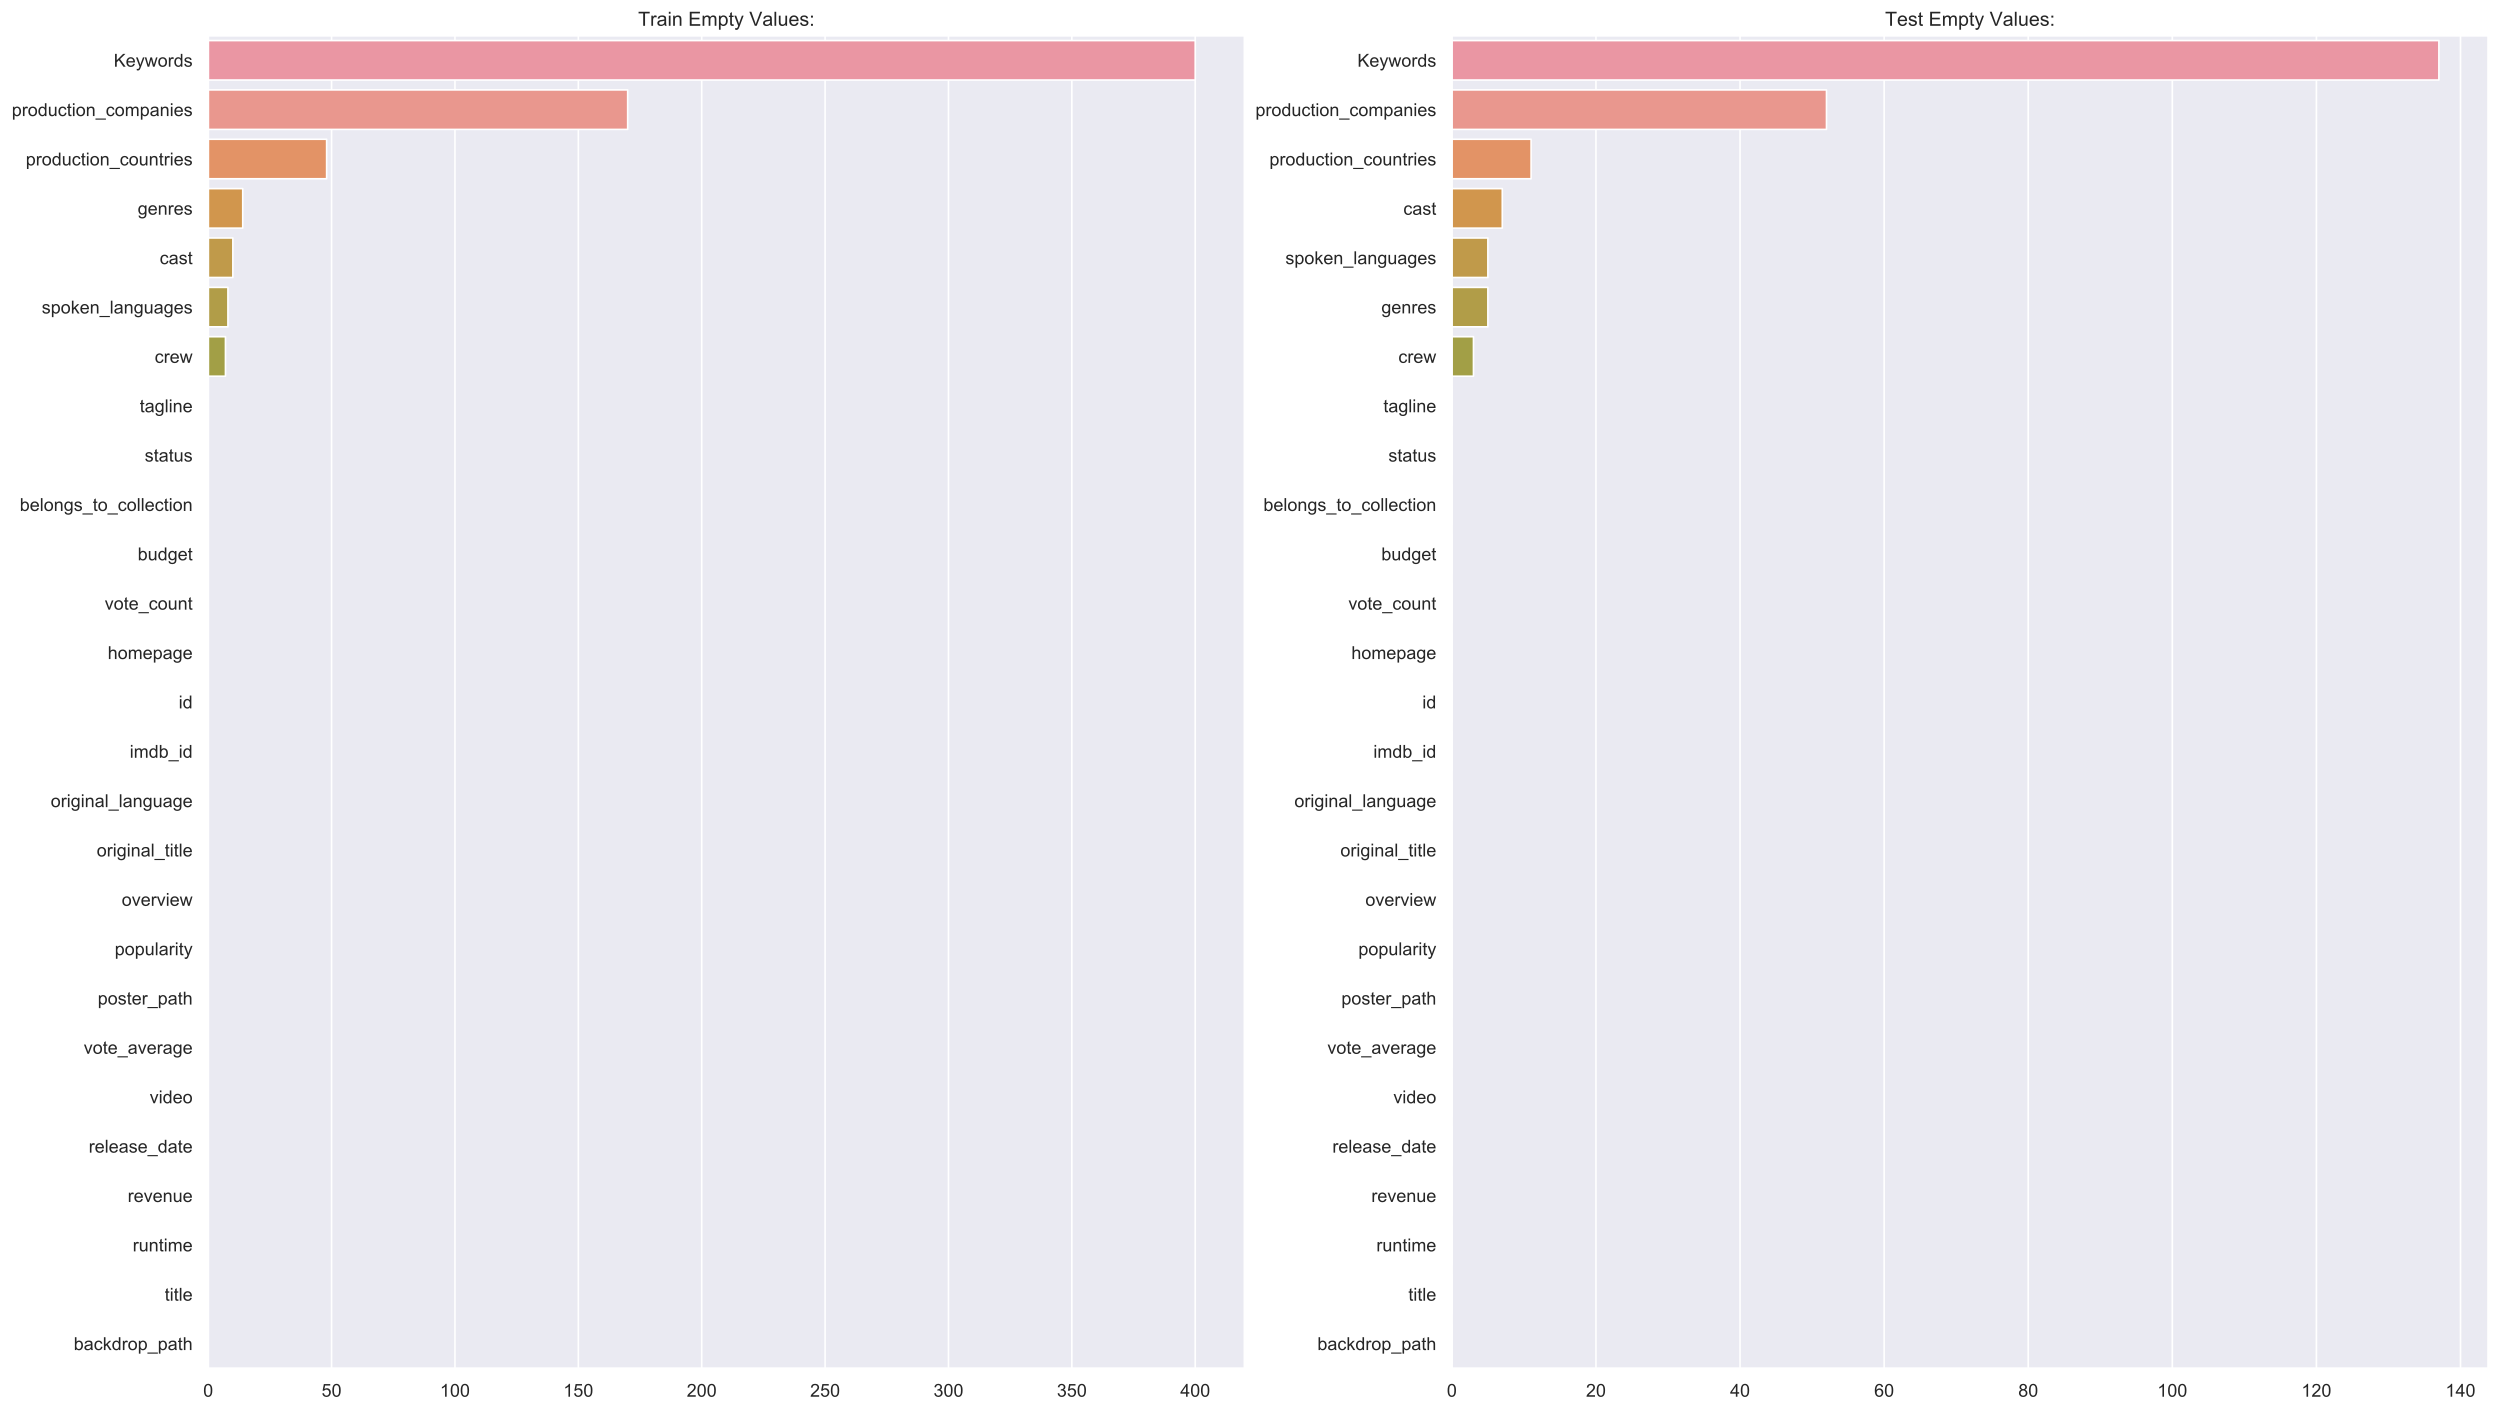<?xml version="1.0" encoding="utf-8" standalone="no"?>
<!DOCTYPE svg PUBLIC "-//W3C//DTD SVG 1.1//EN"
  "http://www.w3.org/Graphics/SVG/1.1/DTD/svg11.dtd">
<!-- Created with matplotlib (https://matplotlib.org/) -->
<svg height="863.949pt" version="1.1" viewBox="0 0 1529.574 863.949" width="1529.574pt" xmlns="http://www.w3.org/2000/svg" xmlns:xlink="http://www.w3.org/1999/xlink">
 <defs>
  <style type="text/css">
*{stroke-linecap:butt;stroke-linejoin:round;}
  </style>
 </defs>
 <g id="figure_1">
  <g id="patch_1">
   <path d="M 0 863.949 
L 1529.574 863.949 
L 1529.574 0 
L 0 0 
z
" style="fill:#ffffff;"/>
  </g>
  <g id="axes_1">
   <g id="patch_2">
    <path d="M 127.374 837.189 
L 761.465 837.189 
L 761.465 21.789 
L 127.374 21.789 
z
" style="fill:#eaeaf2;"/>
   </g>
   <g id="matplotlib.axis_1">
    <g id="xtick_1">
     <g id="line2d_1">
      <path clip-path="url(#p87e15ac785)" d="M 127.374 837.189 
L 127.374 21.789 
" style="fill:none;stroke:#ffffff;stroke-linecap:round;"/>
     </g>
     <g id="text_1">
      <!-- 0 -->
      <defs>
       <path d="M 4.156 35.297 
Q 4.156 48 6.766 55.734 
Q 9.375 63.484 14.516 67.672 
Q 19.672 71.875 27.484 71.875 
Q 33.25 71.875 37.594 69.547 
Q 41.938 67.234 44.766 62.859 
Q 47.609 58.5 49.219 52.219 
Q 50.828 45.953 50.828 35.297 
Q 50.828 22.703 48.234 14.969 
Q 45.656 7.234 40.5 3 
Q 35.359 -1.219 27.484 -1.219 
Q 17.141 -1.219 11.234 6.203 
Q 4.156 15.141 4.156 35.297 
z
M 13.188 35.297 
Q 13.188 17.672 17.312 11.828 
Q 21.438 6 27.484 6 
Q 33.547 6 37.672 11.859 
Q 41.797 17.719 41.797 35.297 
Q 41.797 52.984 37.672 58.781 
Q 33.547 64.594 27.391 64.594 
Q 21.344 64.594 17.719 59.469 
Q 13.188 52.938 13.188 35.297 
z
" id="ArialMT-48"/>
      </defs>
      <g style="fill:#262626;" transform="translate(124.315 854.563)scale(0.11 -0.11)">
       <use xlink:href="#ArialMT-48"/>
      </g>
     </g>
    </g>
    <g id="xtick_2">
     <g id="line2d_2">
      <path clip-path="url(#p87e15ac785)" d="M 202.861 837.189 
L 202.861 21.789 
" style="fill:none;stroke:#ffffff;stroke-linecap:round;"/>
     </g>
     <g id="text_2">
      <!-- 50 -->
      <defs>
       <path d="M 4.156 18.75 
L 13.375 19.531 
Q 14.406 12.797 18.141 9.391 
Q 21.875 6 27.156 6 
Q 33.5 6 37.891 10.781 
Q 42.281 15.578 42.281 23.484 
Q 42.281 31 38.062 35.344 
Q 33.844 39.703 27 39.703 
Q 22.75 39.703 19.328 37.766 
Q 15.922 35.844 13.969 32.766 
L 5.719 33.844 
L 12.641 70.609 
L 48.25 70.609 
L 48.25 62.203 
L 19.672 62.203 
L 15.828 42.969 
Q 22.266 47.469 29.344 47.469 
Q 38.719 47.469 45.156 40.969 
Q 51.609 34.469 51.609 24.266 
Q 51.609 14.547 45.953 7.469 
Q 39.062 -1.219 27.156 -1.219 
Q 17.391 -1.219 11.203 4.25 
Q 5.031 9.719 4.156 18.75 
z
" id="ArialMT-53"/>
      </defs>
      <g style="fill:#262626;" transform="translate(196.744 854.563)scale(0.11 -0.11)">
       <use xlink:href="#ArialMT-53"/>
       <use x="55.615" xlink:href="#ArialMT-48"/>
      </g>
     </g>
    </g>
    <g id="xtick_3">
     <g id="line2d_3">
      <path clip-path="url(#p87e15ac785)" d="M 278.348 837.189 
L 278.348 21.789 
" style="fill:none;stroke:#ffffff;stroke-linecap:round;"/>
     </g>
     <g id="text_3">
      <!-- 100 -->
      <defs>
       <path d="M 37.25 0 
L 28.469 0 
L 28.469 56 
Q 25.297 52.984 20.141 49.953 
Q 14.984 46.922 10.891 45.406 
L 10.891 53.906 
Q 18.266 57.375 23.781 62.297 
Q 29.297 67.234 31.594 71.875 
L 37.25 71.875 
z
" id="ArialMT-49"/>
      </defs>
      <g style="fill:#262626;" transform="translate(269.172 854.563)scale(0.11 -0.11)">
       <use xlink:href="#ArialMT-49"/>
       <use x="55.615" xlink:href="#ArialMT-48"/>
       <use x="111.23" xlink:href="#ArialMT-48"/>
      </g>
     </g>
    </g>
    <g id="xtick_4">
     <g id="line2d_4">
      <path clip-path="url(#p87e15ac785)" d="M 353.835 837.189 
L 353.835 21.789 
" style="fill:none;stroke:#ffffff;stroke-linecap:round;"/>
     </g>
     <g id="text_4">
      <!-- 150 -->
      <g style="fill:#262626;" transform="translate(344.659 854.563)scale(0.11 -0.11)">
       <use xlink:href="#ArialMT-49"/>
       <use x="55.615" xlink:href="#ArialMT-53"/>
       <use x="111.23" xlink:href="#ArialMT-48"/>
      </g>
     </g>
    </g>
    <g id="xtick_5">
     <g id="line2d_5">
      <path clip-path="url(#p87e15ac785)" d="M 429.322 837.189 
L 429.322 21.789 
" style="fill:none;stroke:#ffffff;stroke-linecap:round;"/>
     </g>
     <g id="text_5">
      <!-- 200 -->
      <defs>
       <path d="M 50.344 8.453 
L 50.344 0 
L 3.031 0 
Q 2.938 3.172 4.047 6.109 
Q 5.859 10.938 9.828 15.625 
Q 13.812 20.312 21.344 26.469 
Q 33.016 36.031 37.109 41.625 
Q 41.219 47.219 41.219 52.203 
Q 41.219 57.422 37.469 61 
Q 33.734 64.594 27.734 64.594 
Q 21.391 64.594 17.578 60.781 
Q 13.766 56.984 13.719 50.25 
L 4.688 51.172 
Q 5.609 61.281 11.656 66.578 
Q 17.719 71.875 27.938 71.875 
Q 38.234 71.875 44.234 66.156 
Q 50.25 60.453 50.25 52 
Q 50.25 47.703 48.484 43.547 
Q 46.734 39.406 42.656 34.812 
Q 38.578 30.219 29.109 22.219 
Q 21.188 15.578 18.938 13.203 
Q 16.703 10.844 15.234 8.453 
z
" id="ArialMT-50"/>
      </defs>
      <g style="fill:#262626;" transform="translate(420.146 854.563)scale(0.11 -0.11)">
       <use xlink:href="#ArialMT-50"/>
       <use x="55.615" xlink:href="#ArialMT-48"/>
       <use x="111.23" xlink:href="#ArialMT-48"/>
      </g>
     </g>
    </g>
    <g id="xtick_6">
     <g id="line2d_6">
      <path clip-path="url(#p87e15ac785)" d="M 504.809 837.189 
L 504.809 21.789 
" style="fill:none;stroke:#ffffff;stroke-linecap:round;"/>
     </g>
     <g id="text_6">
      <!-- 250 -->
      <g style="fill:#262626;" transform="translate(495.633 854.563)scale(0.11 -0.11)">
       <use xlink:href="#ArialMT-50"/>
       <use x="55.615" xlink:href="#ArialMT-53"/>
       <use x="111.23" xlink:href="#ArialMT-48"/>
      </g>
     </g>
    </g>
    <g id="xtick_7">
     <g id="line2d_7">
      <path clip-path="url(#p87e15ac785)" d="M 580.296 837.189 
L 580.296 21.789 
" style="fill:none;stroke:#ffffff;stroke-linecap:round;"/>
     </g>
     <g id="text_7">
      <!-- 300 -->
      <defs>
       <path d="M 4.203 18.891 
L 12.984 20.062 
Q 14.5 12.594 18.141 9.297 
Q 21.781 6 27 6 
Q 33.203 6 37.469 10.297 
Q 41.75 14.594 41.75 20.953 
Q 41.75 27 37.797 30.922 
Q 33.844 34.859 27.734 34.859 
Q 25.25 34.859 21.531 33.891 
L 22.516 41.609 
Q 23.391 41.5 23.922 41.5 
Q 29.547 41.5 34.031 44.422 
Q 38.531 47.359 38.531 53.469 
Q 38.531 58.297 35.25 61.469 
Q 31.984 64.656 26.812 64.656 
Q 21.688 64.656 18.266 61.422 
Q 14.844 58.203 13.875 51.766 
L 5.078 53.328 
Q 6.688 62.156 12.391 67.016 
Q 18.109 71.875 26.609 71.875 
Q 32.469 71.875 37.391 69.359 
Q 42.328 66.844 44.938 62.5 
Q 47.562 58.156 47.562 53.266 
Q 47.562 48.641 45.062 44.828 
Q 42.578 41.016 37.703 38.766 
Q 44.047 37.312 47.562 32.688 
Q 51.078 28.078 51.078 21.141 
Q 51.078 11.766 44.234 5.25 
Q 37.406 -1.266 26.953 -1.266 
Q 17.531 -1.266 11.297 4.344 
Q 5.078 9.969 4.203 18.891 
z
" id="ArialMT-51"/>
      </defs>
      <g style="fill:#262626;" transform="translate(571.12 854.563)scale(0.11 -0.11)">
       <use xlink:href="#ArialMT-51"/>
       <use x="55.615" xlink:href="#ArialMT-48"/>
       <use x="111.23" xlink:href="#ArialMT-48"/>
      </g>
     </g>
    </g>
    <g id="xtick_8">
     <g id="line2d_8">
      <path clip-path="url(#p87e15ac785)" d="M 655.783 837.189 
L 655.783 21.789 
" style="fill:none;stroke:#ffffff;stroke-linecap:round;"/>
     </g>
     <g id="text_8">
      <!-- 350 -->
      <g style="fill:#262626;" transform="translate(646.607 854.563)scale(0.11 -0.11)">
       <use xlink:href="#ArialMT-51"/>
       <use x="55.615" xlink:href="#ArialMT-53"/>
       <use x="111.23" xlink:href="#ArialMT-48"/>
      </g>
     </g>
    </g>
    <g id="xtick_9">
     <g id="line2d_9">
      <path clip-path="url(#p87e15ac785)" d="M 731.27 837.189 
L 731.27 21.789 
" style="fill:none;stroke:#ffffff;stroke-linecap:round;"/>
     </g>
     <g id="text_9">
      <!-- 400 -->
      <defs>
       <path d="M 32.328 0 
L 32.328 17.141 
L 1.266 17.141 
L 1.266 25.203 
L 33.938 71.578 
L 41.109 71.578 
L 41.109 25.203 
L 50.781 25.203 
L 50.781 17.141 
L 41.109 17.141 
L 41.109 0 
z
M 32.328 25.203 
L 32.328 57.469 
L 9.906 25.203 
z
" id="ArialMT-52"/>
      </defs>
      <g style="fill:#262626;" transform="translate(722.094 854.563)scale(0.11 -0.11)">
       <use xlink:href="#ArialMT-52"/>
       <use x="55.615" xlink:href="#ArialMT-48"/>
       <use x="111.23" xlink:href="#ArialMT-48"/>
      </g>
     </g>
    </g>
   </g>
   <g id="matplotlib.axis_2">
    <g id="ytick_1">
     <g id="text_10">
      <!-- Keywords -->
      <defs>
       <path d="M 7.328 0 
L 7.328 71.578 
L 16.797 71.578 
L 16.797 36.078 
L 52.344 71.578 
L 65.188 71.578 
L 35.156 42.578 
L 66.5 0 
L 54 0 
L 28.516 36.234 
L 16.797 24.812 
L 16.797 0 
z
" id="ArialMT-75"/>
       <path d="M 42.094 16.703 
L 51.172 15.578 
Q 49.031 7.625 43.219 3.219 
Q 37.406 -1.172 28.375 -1.172 
Q 17 -1.172 10.328 5.828 
Q 3.656 12.844 3.656 25.484 
Q 3.656 38.578 10.391 45.797 
Q 17.141 53.031 27.875 53.031 
Q 38.281 53.031 44.875 45.953 
Q 51.469 38.875 51.469 26.031 
Q 51.469 25.25 51.422 23.688 
L 12.75 23.688 
Q 13.234 15.141 17.578 10.594 
Q 21.922 6.062 28.422 6.062 
Q 33.25 6.062 36.672 8.594 
Q 40.094 11.141 42.094 16.703 
z
M 13.234 30.906 
L 42.188 30.906 
Q 41.609 37.453 38.875 40.719 
Q 34.672 45.797 27.984 45.797 
Q 21.922 45.797 17.797 41.75 
Q 13.672 37.703 13.234 30.906 
z
" id="ArialMT-101"/>
       <path d="M 6.203 -19.969 
L 5.219 -11.719 
Q 8.109 -12.5 10.25 -12.5 
Q 13.188 -12.5 14.938 -11.516 
Q 16.703 -10.547 17.828 -8.797 
Q 18.656 -7.469 20.516 -2.25 
Q 20.75 -1.516 21.297 -0.094 
L 1.609 51.859 
L 11.078 51.859 
L 21.875 21.828 
Q 23.969 16.109 25.641 9.812 
Q 27.156 15.875 29.25 21.625 
L 40.328 51.859 
L 49.125 51.859 
L 29.391 -0.875 
Q 26.219 -9.422 24.469 -12.641 
Q 22.125 -17 19.094 -19.016 
Q 16.062 -21.047 11.859 -21.047 
Q 9.328 -21.047 6.203 -19.969 
z
" id="ArialMT-121"/>
       <path d="M 16.156 0 
L 0.297 51.859 
L 9.375 51.859 
L 17.625 21.922 
L 20.703 10.797 
Q 20.906 11.625 23.391 21.484 
L 31.641 51.859 
L 40.672 51.859 
L 48.438 21.781 
L 51.031 11.859 
L 54 21.875 
L 62.891 51.859 
L 71.438 51.859 
L 55.219 0 
L 46.094 0 
L 37.844 31.062 
L 35.844 39.891 
L 25.344 0 
z
" id="ArialMT-119"/>
       <path d="M 3.328 25.922 
Q 3.328 40.328 11.328 47.266 
Q 18.016 53.031 27.641 53.031 
Q 38.328 53.031 45.109 46.016 
Q 51.906 39.016 51.906 26.656 
Q 51.906 16.656 48.906 10.906 
Q 45.906 5.172 40.156 2 
Q 34.422 -1.172 27.641 -1.172 
Q 16.75 -1.172 10.031 5.812 
Q 3.328 12.797 3.328 25.922 
z
M 12.359 25.922 
Q 12.359 15.969 16.703 11.016 
Q 21.047 6.062 27.641 6.062 
Q 34.188 6.062 38.531 11.031 
Q 42.875 16.016 42.875 26.219 
Q 42.875 35.844 38.5 40.797 
Q 34.125 45.75 27.641 45.75 
Q 21.047 45.75 16.703 40.812 
Q 12.359 35.891 12.359 25.922 
z
" id="ArialMT-111"/>
       <path d="M 6.5 0 
L 6.5 51.859 
L 14.406 51.859 
L 14.406 44 
Q 17.438 49.516 20 51.266 
Q 22.562 53.031 25.641 53.031 
Q 30.078 53.031 34.672 50.203 
L 31.641 42.047 
Q 28.422 43.953 25.203 43.953 
Q 22.312 43.953 20.016 42.219 
Q 17.719 40.484 16.75 37.406 
Q 15.281 32.719 15.281 27.156 
L 15.281 0 
z
" id="ArialMT-114"/>
       <path d="M 40.234 0 
L 40.234 6.547 
Q 35.297 -1.172 25.734 -1.172 
Q 19.531 -1.172 14.328 2.25 
Q 9.125 5.672 6.266 11.797 
Q 3.422 17.922 3.422 25.875 
Q 3.422 33.641 6 39.969 
Q 8.594 46.297 13.766 49.656 
Q 18.953 53.031 25.344 53.031 
Q 30.031 53.031 33.688 51.047 
Q 37.359 49.078 39.656 45.906 
L 39.656 71.578 
L 48.391 71.578 
L 48.391 0 
z
M 12.453 25.875 
Q 12.453 15.922 16.641 10.984 
Q 20.844 6.062 26.562 6.062 
Q 32.328 6.062 36.344 10.766 
Q 40.375 15.484 40.375 25.141 
Q 40.375 35.797 36.266 40.766 
Q 32.172 45.75 26.172 45.75 
Q 20.312 45.75 16.375 40.969 
Q 12.453 36.188 12.453 25.875 
z
" id="ArialMT-100"/>
       <path d="M 3.078 15.484 
L 11.766 16.844 
Q 12.5 11.625 15.844 8.844 
Q 19.188 6.062 25.203 6.062 
Q 31.25 6.062 34.172 8.516 
Q 37.109 10.984 37.109 14.312 
Q 37.109 17.281 34.516 19 
Q 32.719 20.172 25.531 21.969 
Q 15.875 24.422 12.141 26.203 
Q 8.406 27.984 6.469 31.125 
Q 4.547 34.281 4.547 38.094 
Q 4.547 41.547 6.125 44.5 
Q 7.719 47.469 10.453 49.422 
Q 12.5 50.922 16.031 51.969 
Q 19.578 53.031 23.641 53.031 
Q 29.734 53.031 34.344 51.266 
Q 38.969 49.516 41.156 46.5 
Q 43.359 43.5 44.188 38.484 
L 35.594 37.312 
Q 35.016 41.312 32.203 43.547 
Q 29.391 45.797 24.266 45.797 
Q 18.219 45.797 15.625 43.797 
Q 13.031 41.797 13.031 39.109 
Q 13.031 37.406 14.109 36.031 
Q 15.188 34.625 17.484 33.688 
Q 18.797 33.203 25.25 31.453 
Q 34.578 28.953 38.25 27.359 
Q 41.938 25.781 44.031 22.75 
Q 46.141 19.734 46.141 15.234 
Q 46.141 10.844 43.578 6.953 
Q 41.016 3.078 36.172 0.953 
Q 31.344 -1.172 25.25 -1.172 
Q 15.141 -1.172 9.844 3.031 
Q 4.547 7.234 3.078 15.484 
z
" id="ArialMT-115"/>
      </defs>
      <g style="fill:#262626;" transform="translate(69.579 40.826)scale(0.11 -0.11)">
       <use xlink:href="#ArialMT-75"/>
       <use x="66.699" xlink:href="#ArialMT-101"/>
       <use x="122.314" xlink:href="#ArialMT-121"/>
       <use x="172.314" xlink:href="#ArialMT-119"/>
       <use x="244.531" xlink:href="#ArialMT-111"/>
       <use x="300.146" xlink:href="#ArialMT-114"/>
       <use x="333.447" xlink:href="#ArialMT-100"/>
       <use x="389.062" xlink:href="#ArialMT-115"/>
      </g>
     </g>
    </g>
    <g id="ytick_2">
     <g id="text_11">
      <!-- production_companies -->
      <defs>
       <path d="M 6.594 -19.875 
L 6.594 51.859 
L 14.594 51.859 
L 14.594 45.125 
Q 17.438 49.078 21 51.047 
Q 24.562 53.031 29.641 53.031 
Q 36.281 53.031 41.359 49.609 
Q 46.438 46.188 49.016 39.953 
Q 51.609 33.734 51.609 26.312 
Q 51.609 18.359 48.75 11.984 
Q 45.906 5.609 40.453 2.219 
Q 35.016 -1.172 29 -1.172 
Q 24.609 -1.172 21.109 0.688 
Q 17.625 2.547 15.375 5.375 
L 15.375 -19.875 
z
M 14.547 25.641 
Q 14.547 15.625 18.594 10.844 
Q 22.656 6.062 28.422 6.062 
Q 34.281 6.062 38.453 11.016 
Q 42.625 15.969 42.625 26.375 
Q 42.625 36.281 38.547 41.203 
Q 34.469 46.141 28.812 46.141 
Q 23.188 46.141 18.859 40.891 
Q 14.547 35.641 14.547 25.641 
z
" id="ArialMT-112"/>
       <path d="M 40.578 0 
L 40.578 7.625 
Q 34.516 -1.172 24.125 -1.172 
Q 19.531 -1.172 15.547 0.578 
Q 11.578 2.344 9.641 5 
Q 7.719 7.672 6.938 11.531 
Q 6.391 14.109 6.391 19.734 
L 6.391 51.859 
L 15.188 51.859 
L 15.188 23.094 
Q 15.188 16.219 15.719 13.812 
Q 16.547 10.359 19.234 8.375 
Q 21.922 6.391 25.875 6.391 
Q 29.828 6.391 33.297 8.422 
Q 36.766 10.453 38.203 13.938 
Q 39.656 17.438 39.656 24.078 
L 39.656 51.859 
L 48.438 51.859 
L 48.438 0 
z
" id="ArialMT-117"/>
       <path d="M 40.438 19 
L 49.078 17.875 
Q 47.656 8.938 41.812 3.875 
Q 35.984 -1.172 27.484 -1.172 
Q 16.844 -1.172 10.375 5.781 
Q 3.906 12.75 3.906 25.734 
Q 3.906 34.125 6.688 40.422 
Q 9.469 46.734 15.156 49.875 
Q 20.844 53.031 27.547 53.031 
Q 35.984 53.031 41.359 48.75 
Q 46.734 44.484 48.25 36.625 
L 39.703 35.297 
Q 38.484 40.531 35.375 43.156 
Q 32.281 45.797 27.875 45.797 
Q 21.234 45.797 17.078 41.031 
Q 12.938 36.281 12.938 25.984 
Q 12.938 15.531 16.938 10.797 
Q 20.953 6.062 27.391 6.062 
Q 32.562 6.062 36.031 9.234 
Q 39.5 12.406 40.438 19 
z
" id="ArialMT-99"/>
       <path d="M 25.781 7.859 
L 27.047 0.094 
Q 23.344 -0.688 20.406 -0.688 
Q 15.625 -0.688 12.984 0.828 
Q 10.359 2.344 9.281 4.812 
Q 8.203 7.281 8.203 15.188 
L 8.203 45.016 
L 1.766 45.016 
L 1.766 51.859 
L 8.203 51.859 
L 8.203 64.703 
L 16.938 69.969 
L 16.938 51.859 
L 25.781 51.859 
L 25.781 45.016 
L 16.938 45.016 
L 16.938 14.703 
Q 16.938 10.938 17.406 9.859 
Q 17.875 8.797 18.922 8.156 
Q 19.969 7.516 21.922 7.516 
Q 23.391 7.516 25.781 7.859 
z
" id="ArialMT-116"/>
       <path d="M 6.641 61.469 
L 6.641 71.578 
L 15.438 71.578 
L 15.438 61.469 
z
M 6.641 0 
L 6.641 51.859 
L 15.438 51.859 
L 15.438 0 
z
" id="ArialMT-105"/>
       <path d="M 6.594 0 
L 6.594 51.859 
L 14.5 51.859 
L 14.5 44.484 
Q 20.219 53.031 31 53.031 
Q 35.688 53.031 39.625 51.344 
Q 43.562 49.656 45.516 46.922 
Q 47.469 44.188 48.25 40.438 
Q 48.734 37.984 48.734 31.891 
L 48.734 0 
L 39.938 0 
L 39.938 31.547 
Q 39.938 36.922 38.906 39.578 
Q 37.891 42.234 35.281 43.812 
Q 32.672 45.406 29.156 45.406 
Q 23.531 45.406 19.453 41.844 
Q 15.375 38.281 15.375 28.328 
L 15.375 0 
z
" id="ArialMT-110"/>
       <path d="M -1.516 -19.875 
L -1.516 -13.531 
L 56.734 -13.531 
L 56.734 -19.875 
z
" id="ArialMT-95"/>
       <path d="M 6.594 0 
L 6.594 51.859 
L 14.453 51.859 
L 14.453 44.578 
Q 16.891 48.391 20.938 50.703 
Q 25 53.031 30.172 53.031 
Q 35.938 53.031 39.625 50.641 
Q 43.312 48.25 44.828 43.953 
Q 50.984 53.031 60.844 53.031 
Q 68.562 53.031 72.703 48.75 
Q 76.859 44.484 76.859 35.594 
L 76.859 0 
L 68.109 0 
L 68.109 32.672 
Q 68.109 37.938 67.25 40.25 
Q 66.406 42.578 64.156 43.984 
Q 61.922 45.406 58.891 45.406 
Q 53.422 45.406 49.797 41.766 
Q 46.188 38.141 46.188 30.125 
L 46.188 0 
L 37.406 0 
L 37.406 33.688 
Q 37.406 39.547 35.25 42.469 
Q 33.109 45.406 28.219 45.406 
Q 24.516 45.406 21.359 43.453 
Q 18.219 41.5 16.797 37.734 
Q 15.375 33.984 15.375 26.906 
L 15.375 0 
z
" id="ArialMT-109"/>
       <path d="M 40.438 6.391 
Q 35.547 2.25 31.031 0.531 
Q 26.516 -1.172 21.344 -1.172 
Q 12.797 -1.172 8.203 3 
Q 3.609 7.172 3.609 13.672 
Q 3.609 17.484 5.344 20.625 
Q 7.078 23.781 9.891 25.688 
Q 12.703 27.594 16.219 28.562 
Q 18.797 29.25 24.031 29.891 
Q 34.672 31.156 39.703 32.906 
Q 39.75 34.719 39.75 35.203 
Q 39.75 40.578 37.25 42.781 
Q 33.891 45.75 27.25 45.75 
Q 21.047 45.75 18.094 43.578 
Q 15.141 41.406 13.719 35.891 
L 5.125 37.062 
Q 6.297 42.578 8.984 45.969 
Q 11.672 49.359 16.75 51.188 
Q 21.828 53.031 28.516 53.031 
Q 35.156 53.031 39.297 51.469 
Q 43.453 49.906 45.406 47.531 
Q 47.359 45.172 48.141 41.547 
Q 48.578 39.312 48.578 33.453 
L 48.578 21.734 
Q 48.578 9.469 49.141 6.219 
Q 49.703 2.984 51.375 0 
L 42.188 0 
Q 40.828 2.734 40.438 6.391 
z
M 39.703 26.031 
Q 34.906 24.078 25.344 22.703 
Q 19.922 21.922 17.672 20.938 
Q 15.438 19.969 14.203 18.094 
Q 12.984 16.219 12.984 13.922 
Q 12.984 10.406 15.641 8.062 
Q 18.312 5.719 23.438 5.719 
Q 28.516 5.719 32.469 7.938 
Q 36.422 10.156 38.281 14.016 
Q 39.703 17 39.703 22.797 
z
" id="ArialMT-97"/>
      </defs>
      <g style="fill:#262626;" transform="translate(7.2 71.026)scale(0.11 -0.11)">
       <use xlink:href="#ArialMT-112"/>
       <use x="55.615" xlink:href="#ArialMT-114"/>
       <use x="88.916" xlink:href="#ArialMT-111"/>
       <use x="144.531" xlink:href="#ArialMT-100"/>
       <use x="200.146" xlink:href="#ArialMT-117"/>
       <use x="255.762" xlink:href="#ArialMT-99"/>
       <use x="305.762" xlink:href="#ArialMT-116"/>
       <use x="333.545" xlink:href="#ArialMT-105"/>
       <use x="355.762" xlink:href="#ArialMT-111"/>
       <use x="411.377" xlink:href="#ArialMT-110"/>
       <use x="466.992" xlink:href="#ArialMT-95"/>
       <use x="522.607" xlink:href="#ArialMT-99"/>
       <use x="572.607" xlink:href="#ArialMT-111"/>
       <use x="628.223" xlink:href="#ArialMT-109"/>
       <use x="711.523" xlink:href="#ArialMT-112"/>
       <use x="767.139" xlink:href="#ArialMT-97"/>
       <use x="822.754" xlink:href="#ArialMT-110"/>
       <use x="878.369" xlink:href="#ArialMT-105"/>
       <use x="900.586" xlink:href="#ArialMT-101"/>
       <use x="956.201" xlink:href="#ArialMT-115"/>
      </g>
     </g>
    </g>
    <g id="ytick_3">
     <g id="text_12">
      <!-- production_countries -->
      <g style="fill:#262626;" transform="translate(15.761 101.226)scale(0.11 -0.11)">
       <use xlink:href="#ArialMT-112"/>
       <use x="55.615" xlink:href="#ArialMT-114"/>
       <use x="88.916" xlink:href="#ArialMT-111"/>
       <use x="144.531" xlink:href="#ArialMT-100"/>
       <use x="200.146" xlink:href="#ArialMT-117"/>
       <use x="255.762" xlink:href="#ArialMT-99"/>
       <use x="305.762" xlink:href="#ArialMT-116"/>
       <use x="333.545" xlink:href="#ArialMT-105"/>
       <use x="355.762" xlink:href="#ArialMT-111"/>
       <use x="411.377" xlink:href="#ArialMT-110"/>
       <use x="466.992" xlink:href="#ArialMT-95"/>
       <use x="522.607" xlink:href="#ArialMT-99"/>
       <use x="572.607" xlink:href="#ArialMT-111"/>
       <use x="628.223" xlink:href="#ArialMT-117"/>
       <use x="683.838" xlink:href="#ArialMT-110"/>
       <use x="739.453" xlink:href="#ArialMT-116"/>
       <use x="767.236" xlink:href="#ArialMT-114"/>
       <use x="800.537" xlink:href="#ArialMT-105"/>
       <use x="822.754" xlink:href="#ArialMT-101"/>
       <use x="878.369" xlink:href="#ArialMT-115"/>
      </g>
     </g>
    </g>
    <g id="ytick_4">
     <g id="text_13">
      <!-- genres -->
      <defs>
       <path d="M 4.984 -4.297 
L 13.531 -5.562 
Q 14.062 -9.516 16.5 -11.328 
Q 19.781 -13.766 25.438 -13.766 
Q 31.547 -13.766 34.859 -11.328 
Q 38.188 -8.891 39.359 -4.5 
Q 40.047 -1.812 39.984 6.781 
Q 34.234 0 25.641 0 
Q 14.938 0 9.078 7.719 
Q 3.219 15.438 3.219 26.219 
Q 3.219 33.641 5.906 39.906 
Q 8.594 46.188 13.688 49.609 
Q 18.797 53.031 25.688 53.031 
Q 34.859 53.031 40.828 45.609 
L 40.828 51.859 
L 48.922 51.859 
L 48.922 7.031 
Q 48.922 -5.078 46.453 -10.125 
Q 44 -15.188 38.641 -18.109 
Q 33.297 -21.047 25.484 -21.047 
Q 16.219 -21.047 10.5 -16.875 
Q 4.781 -12.703 4.984 -4.297 
z
M 12.25 26.859 
Q 12.25 16.656 16.297 11.969 
Q 20.359 7.281 26.469 7.281 
Q 32.516 7.281 36.609 11.938 
Q 40.719 16.609 40.719 26.562 
Q 40.719 36.078 36.5 40.906 
Q 32.281 45.75 26.312 45.75 
Q 20.453 45.75 16.344 40.984 
Q 12.25 36.234 12.25 26.859 
z
" id="ArialMT-103"/>
      </defs>
      <g style="fill:#262626;" transform="translate(84.243 131.362)scale(0.11 -0.11)">
       <use xlink:href="#ArialMT-103"/>
       <use x="55.615" xlink:href="#ArialMT-101"/>
       <use x="111.23" xlink:href="#ArialMT-110"/>
       <use x="166.846" xlink:href="#ArialMT-114"/>
       <use x="200.146" xlink:href="#ArialMT-101"/>
       <use x="255.762" xlink:href="#ArialMT-115"/>
      </g>
     </g>
    </g>
    <g id="ytick_5">
     <g id="text_14">
      <!-- cast -->
      <g style="fill:#262626;" transform="translate(97.701 161.626)scale(0.11 -0.11)">
       <use xlink:href="#ArialMT-99"/>
       <use x="50" xlink:href="#ArialMT-97"/>
       <use x="105.615" xlink:href="#ArialMT-115"/>
       <use x="155.615" xlink:href="#ArialMT-116"/>
      </g>
     </g>
    </g>
    <g id="ytick_6">
     <g id="text_15">
      <!-- spoken_languages -->
      <defs>
       <path d="M 6.641 0 
L 6.641 71.578 
L 15.438 71.578 
L 15.438 30.766 
L 36.234 51.859 
L 47.609 51.859 
L 27.781 32.625 
L 49.609 0 
L 38.766 0 
L 21.625 26.516 
L 15.438 20.562 
L 15.438 0 
z
" id="ArialMT-107"/>
       <path d="M 6.391 0 
L 6.391 71.578 
L 15.188 71.578 
L 15.188 0 
z
" id="ArialMT-108"/>
      </defs>
      <g style="fill:#262626;" transform="translate(25.525 191.826)scale(0.11 -0.11)">
       <use xlink:href="#ArialMT-115"/>
       <use x="50" xlink:href="#ArialMT-112"/>
       <use x="105.615" xlink:href="#ArialMT-111"/>
       <use x="161.23" xlink:href="#ArialMT-107"/>
       <use x="211.23" xlink:href="#ArialMT-101"/>
       <use x="266.846" xlink:href="#ArialMT-110"/>
       <use x="322.461" xlink:href="#ArialMT-95"/>
       <use x="378.076" xlink:href="#ArialMT-108"/>
       <use x="400.293" xlink:href="#ArialMT-97"/>
       <use x="455.908" xlink:href="#ArialMT-110"/>
       <use x="511.523" xlink:href="#ArialMT-103"/>
       <use x="567.139" xlink:href="#ArialMT-117"/>
       <use x="622.754" xlink:href="#ArialMT-97"/>
       <use x="678.369" xlink:href="#ArialMT-103"/>
       <use x="733.984" xlink:href="#ArialMT-101"/>
       <use x="789.6" xlink:href="#ArialMT-115"/>
      </g>
     </g>
    </g>
    <g id="ytick_7">
     <g id="text_16">
      <!-- crew -->
      <g style="fill:#262626;" transform="translate(94.65 222.026)scale(0.11 -0.11)">
       <use xlink:href="#ArialMT-99"/>
       <use x="50" xlink:href="#ArialMT-114"/>
       <use x="83.301" xlink:href="#ArialMT-101"/>
       <use x="138.916" xlink:href="#ArialMT-119"/>
      </g>
     </g>
    </g>
    <g id="ytick_8">
     <g id="text_17">
      <!-- tagline -->
      <g style="fill:#262626;" transform="translate(85.462 252.226)scale(0.11 -0.11)">
       <use xlink:href="#ArialMT-116"/>
       <use x="27.783" xlink:href="#ArialMT-97"/>
       <use x="83.398" xlink:href="#ArialMT-103"/>
       <use x="139.014" xlink:href="#ArialMT-108"/>
       <use x="161.23" xlink:href="#ArialMT-105"/>
       <use x="183.447" xlink:href="#ArialMT-110"/>
       <use x="239.062" xlink:href="#ArialMT-101"/>
      </g>
     </g>
    </g>
    <g id="ytick_9">
     <g id="text_18">
      <!-- status -->
      <g style="fill:#262626;" transform="translate(88.528 282.426)scale(0.11 -0.11)">
       <use xlink:href="#ArialMT-115"/>
       <use x="50" xlink:href="#ArialMT-116"/>
       <use x="77.783" xlink:href="#ArialMT-97"/>
       <use x="133.398" xlink:href="#ArialMT-116"/>
       <use x="161.182" xlink:href="#ArialMT-117"/>
       <use x="216.797" xlink:href="#ArialMT-115"/>
      </g>
     </g>
    </g>
    <g id="ytick_10">
     <g id="text_19">
      <!-- belongs_to_collection -->
      <defs>
       <path d="M 14.703 0 
L 6.547 0 
L 6.547 71.578 
L 15.328 71.578 
L 15.328 46.047 
Q 20.906 53.031 29.547 53.031 
Q 34.328 53.031 38.594 51.094 
Q 42.875 49.172 45.625 45.672 
Q 48.391 42.188 49.953 37.25 
Q 51.516 32.328 51.516 26.703 
Q 51.516 13.375 44.922 6.094 
Q 38.328 -1.172 29.109 -1.172 
Q 19.922 -1.172 14.703 6.5 
z
M 14.594 26.312 
Q 14.594 17 17.141 12.844 
Q 21.297 6.062 28.375 6.062 
Q 34.125 6.062 38.328 11.062 
Q 42.531 16.062 42.531 25.984 
Q 42.531 36.141 38.5 40.969 
Q 34.469 45.797 28.766 45.797 
Q 23 45.797 18.797 40.797 
Q 14.594 35.797 14.594 26.312 
z
" id="ArialMT-98"/>
      </defs>
      <g style="fill:#262626;" transform="translate(12.081 312.626)scale(0.11 -0.11)">
       <use xlink:href="#ArialMT-98"/>
       <use x="55.615" xlink:href="#ArialMT-101"/>
       <use x="111.23" xlink:href="#ArialMT-108"/>
       <use x="133.447" xlink:href="#ArialMT-111"/>
       <use x="189.062" xlink:href="#ArialMT-110"/>
       <use x="244.678" xlink:href="#ArialMT-103"/>
       <use x="300.293" xlink:href="#ArialMT-115"/>
       <use x="350.293" xlink:href="#ArialMT-95"/>
       <use x="405.908" xlink:href="#ArialMT-116"/>
       <use x="433.691" xlink:href="#ArialMT-111"/>
       <use x="489.307" xlink:href="#ArialMT-95"/>
       <use x="544.922" xlink:href="#ArialMT-99"/>
       <use x="594.922" xlink:href="#ArialMT-111"/>
       <use x="650.537" xlink:href="#ArialMT-108"/>
       <use x="672.754" xlink:href="#ArialMT-108"/>
       <use x="694.971" xlink:href="#ArialMT-101"/>
       <use x="750.586" xlink:href="#ArialMT-99"/>
       <use x="800.586" xlink:href="#ArialMT-116"/>
       <use x="828.369" xlink:href="#ArialMT-105"/>
       <use x="850.586" xlink:href="#ArialMT-111"/>
       <use x="906.201" xlink:href="#ArialMT-110"/>
      </g>
     </g>
    </g>
    <g id="ytick_11">
     <g id="text_20">
      <!-- budget -->
      <g style="fill:#262626;" transform="translate(84.233 342.826)scale(0.11 -0.11)">
       <use xlink:href="#ArialMT-98"/>
       <use x="55.615" xlink:href="#ArialMT-117"/>
       <use x="111.23" xlink:href="#ArialMT-100"/>
       <use x="166.846" xlink:href="#ArialMT-103"/>
       <use x="222.461" xlink:href="#ArialMT-101"/>
       <use x="278.076" xlink:href="#ArialMT-116"/>
      </g>
     </g>
    </g>
    <g id="ytick_12">
     <g id="text_21">
      <!-- vote_count -->
      <defs>
       <path d="M 21 0 
L 1.266 51.859 
L 10.547 51.859 
L 21.688 20.797 
Q 23.484 15.766 25 10.359 
Q 26.172 14.453 28.266 20.219 
L 39.797 51.859 
L 48.828 51.859 
L 29.203 0 
z
" id="ArialMT-118"/>
      </defs>
      <g style="fill:#262626;" transform="translate(64.06 373.026)scale(0.11 -0.11)">
       <use xlink:href="#ArialMT-118"/>
       <use x="50" xlink:href="#ArialMT-111"/>
       <use x="105.615" xlink:href="#ArialMT-116"/>
       <use x="133.398" xlink:href="#ArialMT-101"/>
       <use x="189.014" xlink:href="#ArialMT-95"/>
       <use x="244.629" xlink:href="#ArialMT-99"/>
       <use x="294.629" xlink:href="#ArialMT-111"/>
       <use x="350.244" xlink:href="#ArialMT-117"/>
       <use x="405.859" xlink:href="#ArialMT-110"/>
       <use x="461.475" xlink:href="#ArialMT-116"/>
      </g>
     </g>
    </g>
    <g id="ytick_13">
     <g id="text_22">
      <!-- homepage -->
      <defs>
       <path d="M 6.594 0 
L 6.594 71.578 
L 15.375 71.578 
L 15.375 45.906 
Q 21.531 53.031 30.906 53.031 
Q 36.672 53.031 40.922 50.75 
Q 45.172 48.484 47 44.484 
Q 48.828 40.484 48.828 32.859 
L 48.828 0 
L 40.047 0 
L 40.047 32.859 
Q 40.047 39.453 37.188 42.453 
Q 34.328 45.453 29.109 45.453 
Q 25.203 45.453 21.75 43.422 
Q 18.312 41.406 16.844 37.938 
Q 15.375 34.469 15.375 28.375 
L 15.375 0 
z
" id="ArialMT-104"/>
      </defs>
      <g style="fill:#262626;" transform="translate(65.892 403.226)scale(0.11 -0.11)">
       <use xlink:href="#ArialMT-104"/>
       <use x="55.615" xlink:href="#ArialMT-111"/>
       <use x="111.23" xlink:href="#ArialMT-109"/>
       <use x="194.531" xlink:href="#ArialMT-101"/>
       <use x="250.146" xlink:href="#ArialMT-112"/>
       <use x="305.762" xlink:href="#ArialMT-97"/>
       <use x="361.377" xlink:href="#ArialMT-103"/>
       <use x="416.992" xlink:href="#ArialMT-101"/>
      </g>
     </g>
    </g>
    <g id="ytick_14">
     <g id="text_23">
      <!-- id -->
      <g style="fill:#262626;" transform="translate(109.313 433.426)scale(0.11 -0.11)">
       <use xlink:href="#ArialMT-105"/>
       <use x="22.217" xlink:href="#ArialMT-100"/>
      </g>
     </g>
    </g>
    <g id="ytick_15">
     <g id="text_24">
      <!-- imdb_id -->
      <g style="fill:#262626;" transform="translate(79.355 463.626)scale(0.11 -0.11)">
       <use xlink:href="#ArialMT-105"/>
       <use x="22.217" xlink:href="#ArialMT-109"/>
       <use x="105.518" xlink:href="#ArialMT-100"/>
       <use x="161.133" xlink:href="#ArialMT-98"/>
       <use x="216.748" xlink:href="#ArialMT-95"/>
       <use x="272.363" xlink:href="#ArialMT-105"/>
       <use x="294.58" xlink:href="#ArialMT-100"/>
      </g>
     </g>
    </g>
    <g id="ytick_16">
     <g id="text_25">
      <!-- original_language -->
      <g style="fill:#262626;" transform="translate(31.03 493.826)scale(0.11 -0.11)">
       <use xlink:href="#ArialMT-111"/>
       <use x="55.615" xlink:href="#ArialMT-114"/>
       <use x="88.916" xlink:href="#ArialMT-105"/>
       <use x="111.133" xlink:href="#ArialMT-103"/>
       <use x="166.748" xlink:href="#ArialMT-105"/>
       <use x="188.965" xlink:href="#ArialMT-110"/>
       <use x="244.58" xlink:href="#ArialMT-97"/>
       <use x="300.195" xlink:href="#ArialMT-108"/>
       <use x="322.412" xlink:href="#ArialMT-95"/>
       <use x="378.027" xlink:href="#ArialMT-108"/>
       <use x="400.244" xlink:href="#ArialMT-97"/>
       <use x="455.859" xlink:href="#ArialMT-110"/>
       <use x="511.475" xlink:href="#ArialMT-103"/>
       <use x="567.09" xlink:href="#ArialMT-117"/>
       <use x="622.705" xlink:href="#ArialMT-97"/>
       <use x="678.32" xlink:href="#ArialMT-103"/>
       <use x="733.936" xlink:href="#ArialMT-101"/>
      </g>
     </g>
    </g>
    <g id="ytick_17">
     <g id="text_26">
      <!-- original_title -->
      <g style="fill:#262626;" transform="translate(59.177 524.026)scale(0.11 -0.11)">
       <use xlink:href="#ArialMT-111"/>
       <use x="55.615" xlink:href="#ArialMT-114"/>
       <use x="88.916" xlink:href="#ArialMT-105"/>
       <use x="111.133" xlink:href="#ArialMT-103"/>
       <use x="166.748" xlink:href="#ArialMT-105"/>
       <use x="188.965" xlink:href="#ArialMT-110"/>
       <use x="244.58" xlink:href="#ArialMT-97"/>
       <use x="300.195" xlink:href="#ArialMT-108"/>
       <use x="322.412" xlink:href="#ArialMT-95"/>
       <use x="378.027" xlink:href="#ArialMT-116"/>
       <use x="405.811" xlink:href="#ArialMT-105"/>
       <use x="428.027" xlink:href="#ArialMT-116"/>
       <use x="455.811" xlink:href="#ArialMT-108"/>
       <use x="478.027" xlink:href="#ArialMT-101"/>
      </g>
     </g>
    </g>
    <g id="ytick_18">
     <g id="text_27">
      <!-- overview -->
      <g style="fill:#262626;" transform="translate(74.472 554.226)scale(0.11 -0.11)">
       <use xlink:href="#ArialMT-111"/>
       <use x="55.615" xlink:href="#ArialMT-118"/>
       <use x="105.615" xlink:href="#ArialMT-101"/>
       <use x="161.23" xlink:href="#ArialMT-114"/>
       <use x="194.531" xlink:href="#ArialMT-118"/>
       <use x="244.531" xlink:href="#ArialMT-105"/>
       <use x="266.748" xlink:href="#ArialMT-101"/>
       <use x="322.363" xlink:href="#ArialMT-119"/>
      </g>
     </g>
    </g>
    <g id="ytick_19">
     <g id="text_28">
      <!-- popularity -->
      <g style="fill:#262626;" transform="translate(70.182 584.426)scale(0.11 -0.11)">
       <use xlink:href="#ArialMT-112"/>
       <use x="55.615" xlink:href="#ArialMT-111"/>
       <use x="111.23" xlink:href="#ArialMT-112"/>
       <use x="166.846" xlink:href="#ArialMT-117"/>
       <use x="222.461" xlink:href="#ArialMT-108"/>
       <use x="244.678" xlink:href="#ArialMT-97"/>
       <use x="300.293" xlink:href="#ArialMT-114"/>
       <use x="333.594" xlink:href="#ArialMT-105"/>
       <use x="355.811" xlink:href="#ArialMT-116"/>
       <use x="383.594" xlink:href="#ArialMT-121"/>
      </g>
     </g>
    </g>
    <g id="ytick_20">
     <g id="text_29">
      <!-- poster_path -->
      <g style="fill:#262626;" transform="translate(59.78 614.626)scale(0.11 -0.11)">
       <use xlink:href="#ArialMT-112"/>
       <use x="55.615" xlink:href="#ArialMT-111"/>
       <use x="111.23" xlink:href="#ArialMT-115"/>
       <use x="161.23" xlink:href="#ArialMT-116"/>
       <use x="189.014" xlink:href="#ArialMT-101"/>
       <use x="244.629" xlink:href="#ArialMT-114"/>
       <use x="277.93" xlink:href="#ArialMT-95"/>
       <use x="333.545" xlink:href="#ArialMT-112"/>
       <use x="389.16" xlink:href="#ArialMT-97"/>
       <use x="444.775" xlink:href="#ArialMT-116"/>
       <use x="472.559" xlink:href="#ArialMT-104"/>
      </g>
     </g>
    </g>
    <g id="ytick_21">
     <g id="text_30">
      <!-- vote_average -->
      <g style="fill:#262626;" transform="translate(51.219 644.762)scale(0.11 -0.11)">
       <use xlink:href="#ArialMT-118"/>
       <use x="50" xlink:href="#ArialMT-111"/>
       <use x="105.615" xlink:href="#ArialMT-116"/>
       <use x="133.398" xlink:href="#ArialMT-101"/>
       <use x="189.014" xlink:href="#ArialMT-95"/>
       <use x="244.629" xlink:href="#ArialMT-97"/>
       <use x="300.244" xlink:href="#ArialMT-118"/>
       <use x="350.244" xlink:href="#ArialMT-101"/>
       <use x="405.859" xlink:href="#ArialMT-114"/>
       <use x="439.16" xlink:href="#ArialMT-97"/>
       <use x="494.775" xlink:href="#ArialMT-103"/>
       <use x="550.391" xlink:href="#ArialMT-101"/>
      </g>
     </g>
    </g>
    <g id="ytick_22">
     <g id="text_31">
      <!-- video -->
      <g style="fill:#262626;" transform="translate(91.579 675.026)scale(0.11 -0.11)">
       <use xlink:href="#ArialMT-118"/>
       <use x="50" xlink:href="#ArialMT-105"/>
       <use x="72.217" xlink:href="#ArialMT-100"/>
       <use x="127.832" xlink:href="#ArialMT-101"/>
       <use x="183.447" xlink:href="#ArialMT-111"/>
      </g>
     </g>
    </g>
    <g id="ytick_23">
     <g id="text_32">
      <!-- release_date -->
      <g style="fill:#262626;" transform="translate(54.275 705.226)scale(0.11 -0.11)">
       <use xlink:href="#ArialMT-114"/>
       <use x="33.301" xlink:href="#ArialMT-101"/>
       <use x="88.916" xlink:href="#ArialMT-108"/>
       <use x="111.133" xlink:href="#ArialMT-101"/>
       <use x="166.748" xlink:href="#ArialMT-97"/>
       <use x="222.363" xlink:href="#ArialMT-115"/>
       <use x="272.363" xlink:href="#ArialMT-101"/>
       <use x="327.979" xlink:href="#ArialMT-95"/>
       <use x="383.594" xlink:href="#ArialMT-100"/>
       <use x="439.209" xlink:href="#ArialMT-97"/>
       <use x="494.824" xlink:href="#ArialMT-116"/>
       <use x="522.607" xlink:href="#ArialMT-101"/>
      </g>
     </g>
    </g>
    <g id="ytick_24">
     <g id="text_33">
      <!-- revenue -->
      <g style="fill:#262626;" transform="translate(78.126 735.426)scale(0.11 -0.11)">
       <use xlink:href="#ArialMT-114"/>
       <use x="33.301" xlink:href="#ArialMT-101"/>
       <use x="88.916" xlink:href="#ArialMT-118"/>
       <use x="138.916" xlink:href="#ArialMT-101"/>
       <use x="194.531" xlink:href="#ArialMT-110"/>
       <use x="250.146" xlink:href="#ArialMT-117"/>
       <use x="305.762" xlink:href="#ArialMT-101"/>
      </g>
     </g>
    </g>
    <g id="ytick_25">
     <g id="text_34">
      <!-- runtime -->
      <g style="fill:#262626;" transform="translate(81.197 765.626)scale(0.11 -0.11)">
       <use xlink:href="#ArialMT-114"/>
       <use x="33.301" xlink:href="#ArialMT-117"/>
       <use x="88.916" xlink:href="#ArialMT-110"/>
       <use x="144.531" xlink:href="#ArialMT-116"/>
       <use x="172.314" xlink:href="#ArialMT-105"/>
       <use x="194.531" xlink:href="#ArialMT-109"/>
       <use x="277.832" xlink:href="#ArialMT-101"/>
      </g>
     </g>
    </g>
    <g id="ytick_26">
     <g id="text_35">
      <!-- title -->
      <g style="fill:#262626;" transform="translate(100.757 795.826)scale(0.11 -0.11)">
       <use xlink:href="#ArialMT-116"/>
       <use x="27.783" xlink:href="#ArialMT-105"/>
       <use x="50" xlink:href="#ArialMT-116"/>
       <use x="77.783" xlink:href="#ArialMT-108"/>
       <use x="100" xlink:href="#ArialMT-101"/>
      </g>
     </g>
    </g>
    <g id="ytick_27">
     <g id="text_36">
      <!-- backdrop_path -->
      <g style="fill:#262626;" transform="translate(45.102 826.026)scale(0.11 -0.11)">
       <use xlink:href="#ArialMT-98"/>
       <use x="55.615" xlink:href="#ArialMT-97"/>
       <use x="111.23" xlink:href="#ArialMT-99"/>
       <use x="161.23" xlink:href="#ArialMT-107"/>
       <use x="211.23" xlink:href="#ArialMT-100"/>
       <use x="266.846" xlink:href="#ArialMT-114"/>
       <use x="300.146" xlink:href="#ArialMT-111"/>
       <use x="355.762" xlink:href="#ArialMT-112"/>
       <use x="411.377" xlink:href="#ArialMT-95"/>
       <use x="466.992" xlink:href="#ArialMT-112"/>
       <use x="522.607" xlink:href="#ArialMT-97"/>
       <use x="578.223" xlink:href="#ArialMT-116"/>
       <use x="606.006" xlink:href="#ArialMT-104"/>
      </g>
     </g>
    </g>
   </g>
   <g id="patch_3">
    <path clip-path="url(#p87e15ac785)" d="M 127.374 24.809 
L 731.27 24.809 
L 731.27 48.969 
L 127.374 48.969 
z
" style="fill:#ea96a3;stroke:#ffffff;stroke-linejoin:miter;"/>
   </g>
   <g id="patch_4">
    <path clip-path="url(#p87e15ac785)" d="M 127.374 55.009 
L 384.03 55.009 
L 384.03 79.169 
L 127.374 79.169 
z
" style="fill:#e9978e;stroke:#ffffff;stroke-linejoin:miter;"/>
   </g>
   <g id="patch_5">
    <path clip-path="url(#p87e15ac785)" d="M 127.374 85.209 
L 199.841 85.209 
L 199.841 109.369 
L 127.374 109.369 
z
" style="fill:#e39366;stroke:#ffffff;stroke-linejoin:miter;"/>
   </g>
   <g id="patch_6">
    <path clip-path="url(#p87e15ac785)" d="M 127.374 115.409 
L 148.51 115.409 
L 148.51 139.569 
L 127.374 139.569 
z
" style="fill:#d1964d;stroke:#ffffff;stroke-linejoin:miter;"/>
   </g>
   <g id="patch_7">
    <path clip-path="url(#p87e15ac785)" d="M 127.374 145.609 
L 142.471 145.609 
L 142.471 169.769 
L 127.374 169.769 
z
" style="fill:#c09a4a;stroke:#ffffff;stroke-linejoin:miter;"/>
   </g>
   <g id="patch_8">
    <path clip-path="url(#p87e15ac785)" d="M 127.374 175.809 
L 139.452 175.809 
L 139.452 199.969 
L 127.374 199.969 
z
" style="fill:#b19d48;stroke:#ffffff;stroke-linejoin:miter;"/>
   </g>
   <g id="patch_9">
    <path clip-path="url(#p87e15ac785)" d="M 127.374 206.009 
L 137.942 206.009 
L 137.942 230.169 
L 127.374 230.169 
z
" style="fill:#a29f46;stroke:#ffffff;stroke-linejoin:miter;"/>
   </g>
   <g id="patch_10">
    <path clip-path="url(#p87e15ac785)" d="M 127.374 236.209 
L 127.374 236.209 
L 127.374 260.369 
L 127.374 260.369 
z
" style="fill:#94a346;stroke:#ffffff;stroke-linejoin:miter;"/>
   </g>
   <g id="patch_11">
    <path clip-path="url(#p87e15ac785)" d="M 127.374 266.409 
L 127.374 266.409 
L 127.374 290.569 
L 127.374 290.569 
z
" style="fill:#82a846;stroke:#ffffff;stroke-linejoin:miter;"/>
   </g>
   <g id="patch_12">
    <path clip-path="url(#p87e15ac785)" d="M 127.374 296.609 
L 127.374 296.609 
L 127.374 320.769 
L 127.374 320.769 
z
" style="fill:#60ae47;stroke:#ffffff;stroke-linejoin:miter;"/>
   </g>
   <g id="patch_13">
    <path clip-path="url(#p87e15ac785)" d="M 127.374 326.809 
L 127.374 326.809 
L 127.374 350.969 
L 127.374 350.969 
z
" style="fill:#48af6e;stroke:#ffffff;stroke-linejoin:miter;"/>
   </g>
   <g id="patch_14">
    <path clip-path="url(#p87e15ac785)" d="M 127.374 357.009 
L 127.374 357.009 
L 127.374 381.169 
L 127.374 381.169 
z
" style="fill:#49ae86;stroke:#ffffff;stroke-linejoin:miter;"/>
   </g>
   <g id="patch_15">
    <path clip-path="url(#p87e15ac785)" d="M 127.374 387.209 
L 127.374 387.209 
L 127.374 411.369 
L 127.374 411.369 
z
" style="fill:#4aad95;stroke:#ffffff;stroke-linejoin:miter;"/>
   </g>
   <g id="patch_16">
    <path clip-path="url(#p87e15ac785)" d="M 127.374 417.409 
L 127.374 417.409 
L 127.374 441.569 
L 127.374 441.569 
z
" style="fill:#4bac9f;stroke:#ffffff;stroke-linejoin:miter;"/>
   </g>
   <g id="patch_17">
    <path clip-path="url(#p87e15ac785)" d="M 127.374 447.609 
L 127.374 447.609 
L 127.374 471.769 
L 127.374 471.769 
z
" style="fill:#4baba9;stroke:#ffffff;stroke-linejoin:miter;"/>
   </g>
   <g id="patch_18">
    <path clip-path="url(#p87e15ac785)" d="M 127.374 477.809 
L 127.374 477.809 
L 127.374 501.969 
L 127.374 501.969 
z
" style="fill:#4dabb3;stroke:#ffffff;stroke-linejoin:miter;"/>
   </g>
   <g id="patch_19">
    <path clip-path="url(#p87e15ac785)" d="M 127.374 508.009 
L 127.374 508.009 
L 127.374 532.169 
L 127.374 532.169 
z
" style="fill:#50acc0;stroke:#ffffff;stroke-linejoin:miter;"/>
   </g>
   <g id="patch_20">
    <path clip-path="url(#p87e15ac785)" d="M 127.374 538.209 
L 127.374 538.209 
L 127.374 562.369 
L 127.374 562.369 
z
" style="fill:#53acd0;stroke:#ffffff;stroke-linejoin:miter;"/>
   </g>
   <g id="patch_21">
    <path clip-path="url(#p87e15ac785)" d="M 127.374 568.409 
L 127.374 568.409 
L 127.374 592.569 
L 127.374 592.569 
z
" style="fill:#6daee2;stroke:#ffffff;stroke-linejoin:miter;"/>
   </g>
   <g id="patch_22">
    <path clip-path="url(#p87e15ac785)" d="M 127.374 598.609 
L 127.374 598.609 
L 127.374 622.769 
L 127.374 622.769 
z
" style="fill:#97ade8;stroke:#ffffff;stroke-linejoin:miter;"/>
   </g>
   <g id="patch_23">
    <path clip-path="url(#p87e15ac785)" d="M 127.374 628.809 
L 127.374 628.809 
L 127.374 652.969 
L 127.374 652.969 
z
" style="fill:#b1aaeb;stroke:#ffffff;stroke-linejoin:miter;"/>
   </g>
   <g id="patch_24">
    <path clip-path="url(#p87e15ac785)" d="M 127.374 659.009 
L 127.374 659.009 
L 127.374 683.169 
L 127.374 683.169 
z
" style="fill:#c4a1ea;stroke:#ffffff;stroke-linejoin:miter;"/>
   </g>
   <g id="patch_25">
    <path clip-path="url(#p87e15ac785)" d="M 127.374 689.209 
L 127.374 689.209 
L 127.374 713.369 
L 127.374 713.369 
z
" style="fill:#d596e8;stroke:#ffffff;stroke-linejoin:miter;"/>
   </g>
   <g id="patch_26">
    <path clip-path="url(#p87e15ac785)" d="M 127.374 719.409 
L 127.374 719.409 
L 127.374 743.569 
L 127.374 743.569 
z
" style="fill:#e689e3;stroke:#ffffff;stroke-linejoin:miter;"/>
   </g>
   <g id="patch_27">
    <path clip-path="url(#p87e15ac785)" d="M 127.374 749.609 
L 127.374 749.609 
L 127.374 773.769 
L 127.374 773.769 
z
" style="fill:#e88ed1;stroke:#ffffff;stroke-linejoin:miter;"/>
   </g>
   <g id="patch_28">
    <path clip-path="url(#p87e15ac785)" d="M 127.374 779.809 
L 127.374 779.809 
L 127.374 803.969 
L 127.374 803.969 
z
" style="fill:#e891c2;stroke:#ffffff;stroke-linejoin:miter;"/>
   </g>
   <g id="patch_29">
    <path clip-path="url(#p87e15ac785)" d="M 127.374 810.009 
L 127.374 810.009 
L 127.374 834.169 
L 127.374 834.169 
z
" style="fill:#e993b4;stroke:#ffffff;stroke-linejoin:miter;"/>
   </g>
   <g id="line2d_10">
    <path clip-path="url(#p87e15ac785)" d="M 0 0 
" style="fill:none;stroke:#424242;stroke-linecap:round;stroke-width:2.7;"/>
   </g>
   <g id="line2d_11">
    <path clip-path="url(#p87e15ac785)" d="M 0 0 
" style="fill:none;stroke:#424242;stroke-linecap:round;stroke-width:2.7;"/>
   </g>
   <g id="line2d_12">
    <path clip-path="url(#p87e15ac785)" d="M 0 0 
" style="fill:none;stroke:#424242;stroke-linecap:round;stroke-width:2.7;"/>
   </g>
   <g id="line2d_13">
    <path clip-path="url(#p87e15ac785)" d="M 0 0 
" style="fill:none;stroke:#424242;stroke-linecap:round;stroke-width:2.7;"/>
   </g>
   <g id="line2d_14">
    <path clip-path="url(#p87e15ac785)" d="M 0 0 
" style="fill:none;stroke:#424242;stroke-linecap:round;stroke-width:2.7;"/>
   </g>
   <g id="line2d_15">
    <path clip-path="url(#p87e15ac785)" d="M 0 0 
" style="fill:none;stroke:#424242;stroke-linecap:round;stroke-width:2.7;"/>
   </g>
   <g id="line2d_16">
    <path clip-path="url(#p87e15ac785)" d="M 0 0 
" style="fill:none;stroke:#424242;stroke-linecap:round;stroke-width:2.7;"/>
   </g>
   <g id="line2d_17">
    <path clip-path="url(#p87e15ac785)" d="M 0 0 
" style="fill:none;stroke:#424242;stroke-linecap:round;stroke-width:2.7;"/>
   </g>
   <g id="line2d_18">
    <path clip-path="url(#p87e15ac785)" d="M 0 0 
" style="fill:none;stroke:#424242;stroke-linecap:round;stroke-width:2.7;"/>
   </g>
   <g id="line2d_19">
    <path clip-path="url(#p87e15ac785)" d="M 0 0 
" style="fill:none;stroke:#424242;stroke-linecap:round;stroke-width:2.7;"/>
   </g>
   <g id="line2d_20">
    <path clip-path="url(#p87e15ac785)" d="M 0 0 
" style="fill:none;stroke:#424242;stroke-linecap:round;stroke-width:2.7;"/>
   </g>
   <g id="line2d_21">
    <path clip-path="url(#p87e15ac785)" d="M 0 0 
" style="fill:none;stroke:#424242;stroke-linecap:round;stroke-width:2.7;"/>
   </g>
   <g id="line2d_22">
    <path clip-path="url(#p87e15ac785)" d="M 0 0 
" style="fill:none;stroke:#424242;stroke-linecap:round;stroke-width:2.7;"/>
   </g>
   <g id="line2d_23">
    <path clip-path="url(#p87e15ac785)" d="M 0 0 
" style="fill:none;stroke:#424242;stroke-linecap:round;stroke-width:2.7;"/>
   </g>
   <g id="line2d_24">
    <path clip-path="url(#p87e15ac785)" d="M 0 0 
" style="fill:none;stroke:#424242;stroke-linecap:round;stroke-width:2.7;"/>
   </g>
   <g id="line2d_25">
    <path clip-path="url(#p87e15ac785)" d="M 0 0 
" style="fill:none;stroke:#424242;stroke-linecap:round;stroke-width:2.7;"/>
   </g>
   <g id="line2d_26">
    <path clip-path="url(#p87e15ac785)" d="M 0 0 
" style="fill:none;stroke:#424242;stroke-linecap:round;stroke-width:2.7;"/>
   </g>
   <g id="line2d_27">
    <path clip-path="url(#p87e15ac785)" d="M 0 0 
" style="fill:none;stroke:#424242;stroke-linecap:round;stroke-width:2.7;"/>
   </g>
   <g id="line2d_28">
    <path clip-path="url(#p87e15ac785)" d="M 0 0 
" style="fill:none;stroke:#424242;stroke-linecap:round;stroke-width:2.7;"/>
   </g>
   <g id="line2d_29">
    <path clip-path="url(#p87e15ac785)" d="M 0 0 
" style="fill:none;stroke:#424242;stroke-linecap:round;stroke-width:2.7;"/>
   </g>
   <g id="line2d_30">
    <path clip-path="url(#p87e15ac785)" d="M 0 0 
" style="fill:none;stroke:#424242;stroke-linecap:round;stroke-width:2.7;"/>
   </g>
   <g id="line2d_31">
    <path clip-path="url(#p87e15ac785)" d="M 0 0 
" style="fill:none;stroke:#424242;stroke-linecap:round;stroke-width:2.7;"/>
   </g>
   <g id="line2d_32">
    <path clip-path="url(#p87e15ac785)" d="M 0 0 
" style="fill:none;stroke:#424242;stroke-linecap:round;stroke-width:2.7;"/>
   </g>
   <g id="line2d_33">
    <path clip-path="url(#p87e15ac785)" d="M 0 0 
" style="fill:none;stroke:#424242;stroke-linecap:round;stroke-width:2.7;"/>
   </g>
   <g id="line2d_34">
    <path clip-path="url(#p87e15ac785)" d="M 0 0 
" style="fill:none;stroke:#424242;stroke-linecap:round;stroke-width:2.7;"/>
   </g>
   <g id="line2d_35">
    <path clip-path="url(#p87e15ac785)" d="M 0 0 
" style="fill:none;stroke:#424242;stroke-linecap:round;stroke-width:2.7;"/>
   </g>
   <g id="line2d_36">
    <path clip-path="url(#p87e15ac785)" d="M 0 0 
" style="fill:none;stroke:#424242;stroke-linecap:round;stroke-width:2.7;"/>
   </g>
   <g id="patch_30">
    <path d="M 127.374 837.189 
L 127.374 21.789 
" style="fill:none;stroke:#ffffff;stroke-linecap:square;stroke-linejoin:miter;stroke-width:1.25;"/>
   </g>
   <g id="patch_31">
    <path d="M 761.465 837.189 
L 761.465 21.789 
" style="fill:none;stroke:#ffffff;stroke-linecap:square;stroke-linejoin:miter;stroke-width:1.25;"/>
   </g>
   <g id="patch_32">
    <path d="M 127.374 837.189 
L 761.465 837.189 
" style="fill:none;stroke:#ffffff;stroke-linecap:square;stroke-linejoin:miter;stroke-width:1.25;"/>
   </g>
   <g id="patch_33">
    <path d="M 127.374 21.789 
L 761.465 21.789 
" style="fill:none;stroke:#ffffff;stroke-linecap:square;stroke-linejoin:miter;stroke-width:1.25;"/>
   </g>
   <g id="text_37">
    <!-- Train Empty Values: -->
    <defs>
     <path d="M 25.922 0 
L 25.922 63.141 
L 2.344 63.141 
L 2.344 71.578 
L 59.078 71.578 
L 59.078 63.141 
L 35.406 63.141 
L 35.406 0 
z
" id="ArialMT-84"/>
     <path id="ArialMT-32"/>
     <path d="M 7.906 0 
L 7.906 71.578 
L 59.672 71.578 
L 59.672 63.141 
L 17.391 63.141 
L 17.391 41.219 
L 56.984 41.219 
L 56.984 32.812 
L 17.391 32.812 
L 17.391 8.453 
L 61.328 8.453 
L 61.328 0 
z
" id="ArialMT-69"/>
     <path d="M 28.172 0 
L 0.438 71.578 
L 10.688 71.578 
L 29.297 19.578 
Q 31.547 13.328 33.062 7.859 
Q 34.719 13.719 36.922 19.578 
L 56.25 71.578 
L 65.922 71.578 
L 37.891 0 
z
" id="ArialMT-86"/>
     <path d="M 9.031 41.844 
L 9.031 51.859 
L 19.047 51.859 
L 19.047 41.844 
z
M 9.031 0 
L 9.031 10.016 
L 19.047 10.016 
L 19.047 0 
z
" id="ArialMT-58"/>
    </defs>
    <g style="fill:#262626;" transform="translate(390.411 15.789)scale(0.12 -0.12)">
     <use xlink:href="#ArialMT-84"/>
     <use x="61.037" xlink:href="#ArialMT-114"/>
     <use x="94.338" xlink:href="#ArialMT-97"/>
     <use x="149.953" xlink:href="#ArialMT-105"/>
     <use x="172.17" xlink:href="#ArialMT-110"/>
     <use x="227.785" xlink:href="#ArialMT-32"/>
     <use x="255.568" xlink:href="#ArialMT-69"/>
     <use x="322.268" xlink:href="#ArialMT-109"/>
     <use x="405.568" xlink:href="#ArialMT-112"/>
     <use x="461.184" xlink:href="#ArialMT-116"/>
     <use x="488.967" xlink:href="#ArialMT-121"/>
     <use x="538.967" xlink:href="#ArialMT-32"/>
     <use x="566.75" xlink:href="#ArialMT-86"/>
     <use x="633.34" xlink:href="#ArialMT-97"/>
     <use x="688.955" xlink:href="#ArialMT-108"/>
     <use x="711.172" xlink:href="#ArialMT-117"/>
     <use x="766.787" xlink:href="#ArialMT-101"/>
     <use x="822.402" xlink:href="#ArialMT-115"/>
     <use x="872.402" xlink:href="#ArialMT-58"/>
    </g>
   </g>
  </g>
  <g id="axes_2">
   <g id="patch_34">
    <path d="M 888.283 837.189 
L 1522.374 837.189 
L 1522.374 21.789 
L 888.283 21.789 
z
" style="fill:#eaeaf2;"/>
   </g>
   <g id="matplotlib.axis_3">
    <g id="xtick_10">
     <g id="line2d_37">
      <path clip-path="url(#p5fca5dbc0b)" d="M 888.283 837.189 
L 888.283 21.789 
" style="fill:none;stroke:#ffffff;stroke-linecap:round;"/>
     </g>
     <g id="text_38">
      <!-- 0 -->
      <g style="fill:#262626;" transform="translate(885.224 854.563)scale(0.11 -0.11)">
       <use xlink:href="#ArialMT-48"/>
      </g>
     </g>
    </g>
    <g id="xtick_11">
     <g id="line2d_38">
      <path clip-path="url(#p5fca5dbc0b)" d="M 976.443 837.189 
L 976.443 21.789 
" style="fill:none;stroke:#ffffff;stroke-linecap:round;"/>
     </g>
     <g id="text_39">
      <!-- 20 -->
      <g style="fill:#262626;" transform="translate(970.326 854.563)scale(0.11 -0.11)">
       <use xlink:href="#ArialMT-50"/>
       <use x="55.615" xlink:href="#ArialMT-48"/>
      </g>
     </g>
    </g>
    <g id="xtick_12">
     <g id="line2d_39">
      <path clip-path="url(#p5fca5dbc0b)" d="M 1064.603 837.189 
L 1064.603 21.789 
" style="fill:none;stroke:#ffffff;stroke-linecap:round;"/>
     </g>
     <g id="text_40">
      <!-- 40 -->
      <g style="fill:#262626;" transform="translate(1058.486 854.563)scale(0.11 -0.11)">
       <use xlink:href="#ArialMT-52"/>
       <use x="55.615" xlink:href="#ArialMT-48"/>
      </g>
     </g>
    </g>
    <g id="xtick_13">
     <g id="line2d_40">
      <path clip-path="url(#p5fca5dbc0b)" d="M 1152.763 837.189 
L 1152.763 21.789 
" style="fill:none;stroke:#ffffff;stroke-linecap:round;"/>
     </g>
     <g id="text_41">
      <!-- 60 -->
      <defs>
       <path d="M 49.75 54.047 
L 41.016 53.375 
Q 39.844 58.547 37.703 60.891 
Q 34.125 64.656 28.906 64.656 
Q 24.703 64.656 21.531 62.312 
Q 17.391 59.281 14.984 53.469 
Q 12.594 47.656 12.5 36.922 
Q 15.672 41.75 20.266 44.094 
Q 24.859 46.438 29.891 46.438 
Q 38.672 46.438 44.844 39.969 
Q 51.031 33.5 51.031 23.25 
Q 51.031 16.5 48.125 10.719 
Q 45.219 4.938 40.141 1.859 
Q 35.062 -1.219 28.609 -1.219 
Q 17.625 -1.219 10.688 6.859 
Q 3.766 14.938 3.766 33.5 
Q 3.766 54.25 11.422 63.672 
Q 18.109 71.875 29.438 71.875 
Q 37.891 71.875 43.281 67.141 
Q 48.688 62.406 49.75 54.047 
z
M 13.875 23.188 
Q 13.875 18.656 15.797 14.5 
Q 17.719 10.359 21.188 8.172 
Q 24.656 6 28.469 6 
Q 34.031 6 38.031 10.484 
Q 42.047 14.984 42.047 22.703 
Q 42.047 30.125 38.078 34.391 
Q 34.125 38.672 28.125 38.672 
Q 22.172 38.672 18.016 34.391 
Q 13.875 30.125 13.875 23.188 
z
" id="ArialMT-54"/>
      </defs>
      <g style="fill:#262626;" transform="translate(1146.646 854.563)scale(0.11 -0.11)">
       <use xlink:href="#ArialMT-54"/>
       <use x="55.615" xlink:href="#ArialMT-48"/>
      </g>
     </g>
    </g>
    <g id="xtick_14">
     <g id="line2d_41">
      <path clip-path="url(#p5fca5dbc0b)" d="M 1240.923 837.189 
L 1240.923 21.789 
" style="fill:none;stroke:#ffffff;stroke-linecap:round;"/>
     </g>
     <g id="text_42">
      <!-- 80 -->
      <defs>
       <path d="M 17.672 38.812 
Q 12.203 40.828 9.562 44.531 
Q 6.938 48.25 6.938 53.422 
Q 6.938 61.234 12.547 66.547 
Q 18.172 71.875 27.484 71.875 
Q 36.859 71.875 42.578 66.422 
Q 48.297 60.984 48.297 53.172 
Q 48.297 48.188 45.672 44.5 
Q 43.062 40.828 37.75 38.812 
Q 44.344 36.672 47.781 31.875 
Q 51.219 27.094 51.219 20.453 
Q 51.219 11.281 44.719 5.031 
Q 38.234 -1.219 27.641 -1.219 
Q 17.047 -1.219 10.547 5.047 
Q 4.047 11.328 4.047 20.703 
Q 4.047 27.688 7.594 32.391 
Q 11.141 37.109 17.672 38.812 
z
M 15.922 53.719 
Q 15.922 48.641 19.188 45.406 
Q 22.469 42.188 27.688 42.188 
Q 32.766 42.188 36.016 45.375 
Q 39.266 48.578 39.266 53.219 
Q 39.266 58.062 35.906 61.359 
Q 32.562 64.656 27.594 64.656 
Q 22.562 64.656 19.234 61.422 
Q 15.922 58.203 15.922 53.719 
z
M 13.094 20.656 
Q 13.094 16.891 14.875 13.375 
Q 16.656 9.859 20.172 7.922 
Q 23.688 6 27.734 6 
Q 34.031 6 38.125 10.047 
Q 42.234 14.109 42.234 20.359 
Q 42.234 26.703 38.016 30.859 
Q 33.797 35.016 27.438 35.016 
Q 21.234 35.016 17.156 30.906 
Q 13.094 26.812 13.094 20.656 
z
" id="ArialMT-56"/>
      </defs>
      <g style="fill:#262626;" transform="translate(1234.806 854.563)scale(0.11 -0.11)">
       <use xlink:href="#ArialMT-56"/>
       <use x="55.615" xlink:href="#ArialMT-48"/>
      </g>
     </g>
    </g>
    <g id="xtick_15">
     <g id="line2d_42">
      <path clip-path="url(#p5fca5dbc0b)" d="M 1329.083 837.189 
L 1329.083 21.789 
" style="fill:none;stroke:#ffffff;stroke-linecap:round;"/>
     </g>
     <g id="text_43">
      <!-- 100 -->
      <g style="fill:#262626;" transform="translate(1319.907 854.563)scale(0.11 -0.11)">
       <use xlink:href="#ArialMT-49"/>
       <use x="55.615" xlink:href="#ArialMT-48"/>
       <use x="111.23" xlink:href="#ArialMT-48"/>
      </g>
     </g>
    </g>
    <g id="xtick_16">
     <g id="line2d_43">
      <path clip-path="url(#p5fca5dbc0b)" d="M 1417.243 837.189 
L 1417.243 21.789 
" style="fill:none;stroke:#ffffff;stroke-linecap:round;"/>
     </g>
     <g id="text_44">
      <!-- 120 -->
      <g style="fill:#262626;" transform="translate(1408.067 854.563)scale(0.11 -0.11)">
       <use xlink:href="#ArialMT-49"/>
       <use x="55.615" xlink:href="#ArialMT-50"/>
       <use x="111.23" xlink:href="#ArialMT-48"/>
      </g>
     </g>
    </g>
    <g id="xtick_17">
     <g id="line2d_44">
      <path clip-path="url(#p5fca5dbc0b)" d="M 1505.403 837.189 
L 1505.403 21.789 
" style="fill:none;stroke:#ffffff;stroke-linecap:round;"/>
     </g>
     <g id="text_45">
      <!-- 140 -->
      <g style="fill:#262626;" transform="translate(1496.227 854.563)scale(0.11 -0.11)">
       <use xlink:href="#ArialMT-49"/>
       <use x="55.615" xlink:href="#ArialMT-52"/>
       <use x="111.23" xlink:href="#ArialMT-48"/>
      </g>
     </g>
    </g>
   </g>
   <g id="matplotlib.axis_4">
    <g id="ytick_28">
     <g id="text_46">
      <!-- Keywords -->
      <g style="fill:#262626;" transform="translate(830.488 40.826)scale(0.11 -0.11)">
       <use xlink:href="#ArialMT-75"/>
       <use x="66.699" xlink:href="#ArialMT-101"/>
       <use x="122.314" xlink:href="#ArialMT-121"/>
       <use x="172.314" xlink:href="#ArialMT-119"/>
       <use x="244.531" xlink:href="#ArialMT-111"/>
       <use x="300.146" xlink:href="#ArialMT-114"/>
       <use x="333.447" xlink:href="#ArialMT-100"/>
       <use x="389.062" xlink:href="#ArialMT-115"/>
      </g>
     </g>
    </g>
    <g id="ytick_29">
     <g id="text_47">
      <!-- production_companies -->
      <g style="fill:#262626;" transform="translate(768.109 71.026)scale(0.11 -0.11)">
       <use xlink:href="#ArialMT-112"/>
       <use x="55.615" xlink:href="#ArialMT-114"/>
       <use x="88.916" xlink:href="#ArialMT-111"/>
       <use x="144.531" xlink:href="#ArialMT-100"/>
       <use x="200.146" xlink:href="#ArialMT-117"/>
       <use x="255.762" xlink:href="#ArialMT-99"/>
       <use x="305.762" xlink:href="#ArialMT-116"/>
       <use x="333.545" xlink:href="#ArialMT-105"/>
       <use x="355.762" xlink:href="#ArialMT-111"/>
       <use x="411.377" xlink:href="#ArialMT-110"/>
       <use x="466.992" xlink:href="#ArialMT-95"/>
       <use x="522.607" xlink:href="#ArialMT-99"/>
       <use x="572.607" xlink:href="#ArialMT-111"/>
       <use x="628.223" xlink:href="#ArialMT-109"/>
       <use x="711.523" xlink:href="#ArialMT-112"/>
       <use x="767.139" xlink:href="#ArialMT-97"/>
       <use x="822.754" xlink:href="#ArialMT-110"/>
       <use x="878.369" xlink:href="#ArialMT-105"/>
       <use x="900.586" xlink:href="#ArialMT-101"/>
       <use x="956.201" xlink:href="#ArialMT-115"/>
      </g>
     </g>
    </g>
    <g id="ytick_30">
     <g id="text_48">
      <!-- production_countries -->
      <g style="fill:#262626;" transform="translate(776.67 101.226)scale(0.11 -0.11)">
       <use xlink:href="#ArialMT-112"/>
       <use x="55.615" xlink:href="#ArialMT-114"/>
       <use x="88.916" xlink:href="#ArialMT-111"/>
       <use x="144.531" xlink:href="#ArialMT-100"/>
       <use x="200.146" xlink:href="#ArialMT-117"/>
       <use x="255.762" xlink:href="#ArialMT-99"/>
       <use x="305.762" xlink:href="#ArialMT-116"/>
       <use x="333.545" xlink:href="#ArialMT-105"/>
       <use x="355.762" xlink:href="#ArialMT-111"/>
       <use x="411.377" xlink:href="#ArialMT-110"/>
       <use x="466.992" xlink:href="#ArialMT-95"/>
       <use x="522.607" xlink:href="#ArialMT-99"/>
       <use x="572.607" xlink:href="#ArialMT-111"/>
       <use x="628.223" xlink:href="#ArialMT-117"/>
       <use x="683.838" xlink:href="#ArialMT-110"/>
       <use x="739.453" xlink:href="#ArialMT-116"/>
       <use x="767.236" xlink:href="#ArialMT-114"/>
       <use x="800.537" xlink:href="#ArialMT-105"/>
       <use x="822.754" xlink:href="#ArialMT-101"/>
       <use x="878.369" xlink:href="#ArialMT-115"/>
      </g>
     </g>
    </g>
    <g id="ytick_31">
     <g id="text_49">
      <!-- cast -->
      <g style="fill:#262626;" transform="translate(858.61 131.426)scale(0.11 -0.11)">
       <use xlink:href="#ArialMT-99"/>
       <use x="50" xlink:href="#ArialMT-97"/>
       <use x="105.615" xlink:href="#ArialMT-115"/>
       <use x="155.615" xlink:href="#ArialMT-116"/>
      </g>
     </g>
    </g>
    <g id="ytick_32">
     <g id="text_50">
      <!-- spoken_languages -->
      <g style="fill:#262626;" transform="translate(786.434 161.626)scale(0.11 -0.11)">
       <use xlink:href="#ArialMT-115"/>
       <use x="50" xlink:href="#ArialMT-112"/>
       <use x="105.615" xlink:href="#ArialMT-111"/>
       <use x="161.23" xlink:href="#ArialMT-107"/>
       <use x="211.23" xlink:href="#ArialMT-101"/>
       <use x="266.846" xlink:href="#ArialMT-110"/>
       <use x="322.461" xlink:href="#ArialMT-95"/>
       <use x="378.076" xlink:href="#ArialMT-108"/>
       <use x="400.293" xlink:href="#ArialMT-97"/>
       <use x="455.908" xlink:href="#ArialMT-110"/>
       <use x="511.523" xlink:href="#ArialMT-103"/>
       <use x="567.139" xlink:href="#ArialMT-117"/>
       <use x="622.754" xlink:href="#ArialMT-97"/>
       <use x="678.369" xlink:href="#ArialMT-103"/>
       <use x="733.984" xlink:href="#ArialMT-101"/>
       <use x="789.6" xlink:href="#ArialMT-115"/>
      </g>
     </g>
    </g>
    <g id="ytick_33">
     <g id="text_51">
      <!-- genres -->
      <g style="fill:#262626;" transform="translate(845.152 191.762)scale(0.11 -0.11)">
       <use xlink:href="#ArialMT-103"/>
       <use x="55.615" xlink:href="#ArialMT-101"/>
       <use x="111.23" xlink:href="#ArialMT-110"/>
       <use x="166.846" xlink:href="#ArialMT-114"/>
       <use x="200.146" xlink:href="#ArialMT-101"/>
       <use x="255.762" xlink:href="#ArialMT-115"/>
      </g>
     </g>
    </g>
    <g id="ytick_34">
     <g id="text_52">
      <!-- crew -->
      <g style="fill:#262626;" transform="translate(855.559 222.026)scale(0.11 -0.11)">
       <use xlink:href="#ArialMT-99"/>
       <use x="50" xlink:href="#ArialMT-114"/>
       <use x="83.301" xlink:href="#ArialMT-101"/>
       <use x="138.916" xlink:href="#ArialMT-119"/>
      </g>
     </g>
    </g>
    <g id="ytick_35">
     <g id="text_53">
      <!-- tagline -->
      <g style="fill:#262626;" transform="translate(846.371 252.226)scale(0.11 -0.11)">
       <use xlink:href="#ArialMT-116"/>
       <use x="27.783" xlink:href="#ArialMT-97"/>
       <use x="83.398" xlink:href="#ArialMT-103"/>
       <use x="139.014" xlink:href="#ArialMT-108"/>
       <use x="161.23" xlink:href="#ArialMT-105"/>
       <use x="183.447" xlink:href="#ArialMT-110"/>
       <use x="239.062" xlink:href="#ArialMT-101"/>
      </g>
     </g>
    </g>
    <g id="ytick_36">
     <g id="text_54">
      <!-- status -->
      <g style="fill:#262626;" transform="translate(849.437 282.426)scale(0.11 -0.11)">
       <use xlink:href="#ArialMT-115"/>
       <use x="50" xlink:href="#ArialMT-116"/>
       <use x="77.783" xlink:href="#ArialMT-97"/>
       <use x="133.398" xlink:href="#ArialMT-116"/>
       <use x="161.182" xlink:href="#ArialMT-117"/>
       <use x="216.797" xlink:href="#ArialMT-115"/>
      </g>
     </g>
    </g>
    <g id="ytick_37">
     <g id="text_55">
      <!-- belongs_to_collection -->
      <g style="fill:#262626;" transform="translate(772.99 312.626)scale(0.11 -0.11)">
       <use xlink:href="#ArialMT-98"/>
       <use x="55.615" xlink:href="#ArialMT-101"/>
       <use x="111.23" xlink:href="#ArialMT-108"/>
       <use x="133.447" xlink:href="#ArialMT-111"/>
       <use x="189.062" xlink:href="#ArialMT-110"/>
       <use x="244.678" xlink:href="#ArialMT-103"/>
       <use x="300.293" xlink:href="#ArialMT-115"/>
       <use x="350.293" xlink:href="#ArialMT-95"/>
       <use x="405.908" xlink:href="#ArialMT-116"/>
       <use x="433.691" xlink:href="#ArialMT-111"/>
       <use x="489.307" xlink:href="#ArialMT-95"/>
       <use x="544.922" xlink:href="#ArialMT-99"/>
       <use x="594.922" xlink:href="#ArialMT-111"/>
       <use x="650.537" xlink:href="#ArialMT-108"/>
       <use x="672.754" xlink:href="#ArialMT-108"/>
       <use x="694.971" xlink:href="#ArialMT-101"/>
       <use x="750.586" xlink:href="#ArialMT-99"/>
       <use x="800.586" xlink:href="#ArialMT-116"/>
       <use x="828.369" xlink:href="#ArialMT-105"/>
       <use x="850.586" xlink:href="#ArialMT-111"/>
       <use x="906.201" xlink:href="#ArialMT-110"/>
      </g>
     </g>
    </g>
    <g id="ytick_38">
     <g id="text_56">
      <!-- budget -->
      <g style="fill:#262626;" transform="translate(845.142 342.826)scale(0.11 -0.11)">
       <use xlink:href="#ArialMT-98"/>
       <use x="55.615" xlink:href="#ArialMT-117"/>
       <use x="111.23" xlink:href="#ArialMT-100"/>
       <use x="166.846" xlink:href="#ArialMT-103"/>
       <use x="222.461" xlink:href="#ArialMT-101"/>
       <use x="278.076" xlink:href="#ArialMT-116"/>
      </g>
     </g>
    </g>
    <g id="ytick_39">
     <g id="text_57">
      <!-- vote_count -->
      <g style="fill:#262626;" transform="translate(824.969 373.026)scale(0.11 -0.11)">
       <use xlink:href="#ArialMT-118"/>
       <use x="50" xlink:href="#ArialMT-111"/>
       <use x="105.615" xlink:href="#ArialMT-116"/>
       <use x="133.398" xlink:href="#ArialMT-101"/>
       <use x="189.014" xlink:href="#ArialMT-95"/>
       <use x="244.629" xlink:href="#ArialMT-99"/>
       <use x="294.629" xlink:href="#ArialMT-111"/>
       <use x="350.244" xlink:href="#ArialMT-117"/>
       <use x="405.859" xlink:href="#ArialMT-110"/>
       <use x="461.475" xlink:href="#ArialMT-116"/>
      </g>
     </g>
    </g>
    <g id="ytick_40">
     <g id="text_58">
      <!-- homepage -->
      <g style="fill:#262626;" transform="translate(826.801 403.226)scale(0.11 -0.11)">
       <use xlink:href="#ArialMT-104"/>
       <use x="55.615" xlink:href="#ArialMT-111"/>
       <use x="111.23" xlink:href="#ArialMT-109"/>
       <use x="194.531" xlink:href="#ArialMT-101"/>
       <use x="250.146" xlink:href="#ArialMT-112"/>
       <use x="305.762" xlink:href="#ArialMT-97"/>
       <use x="361.377" xlink:href="#ArialMT-103"/>
       <use x="416.992" xlink:href="#ArialMT-101"/>
      </g>
     </g>
    </g>
    <g id="ytick_41">
     <g id="text_59">
      <!-- id -->
      <g style="fill:#262626;" transform="translate(870.222 433.426)scale(0.11 -0.11)">
       <use xlink:href="#ArialMT-105"/>
       <use x="22.217" xlink:href="#ArialMT-100"/>
      </g>
     </g>
    </g>
    <g id="ytick_42">
     <g id="text_60">
      <!-- imdb_id -->
      <g style="fill:#262626;" transform="translate(840.264 463.626)scale(0.11 -0.11)">
       <use xlink:href="#ArialMT-105"/>
       <use x="22.217" xlink:href="#ArialMT-109"/>
       <use x="105.518" xlink:href="#ArialMT-100"/>
       <use x="161.133" xlink:href="#ArialMT-98"/>
       <use x="216.748" xlink:href="#ArialMT-95"/>
       <use x="272.363" xlink:href="#ArialMT-105"/>
       <use x="294.58" xlink:href="#ArialMT-100"/>
      </g>
     </g>
    </g>
    <g id="ytick_43">
     <g id="text_61">
      <!-- original_language -->
      <g style="fill:#262626;" transform="translate(791.94 493.826)scale(0.11 -0.11)">
       <use xlink:href="#ArialMT-111"/>
       <use x="55.615" xlink:href="#ArialMT-114"/>
       <use x="88.916" xlink:href="#ArialMT-105"/>
       <use x="111.133" xlink:href="#ArialMT-103"/>
       <use x="166.748" xlink:href="#ArialMT-105"/>
       <use x="188.965" xlink:href="#ArialMT-110"/>
       <use x="244.58" xlink:href="#ArialMT-97"/>
       <use x="300.195" xlink:href="#ArialMT-108"/>
       <use x="322.412" xlink:href="#ArialMT-95"/>
       <use x="378.027" xlink:href="#ArialMT-108"/>
       <use x="400.244" xlink:href="#ArialMT-97"/>
       <use x="455.859" xlink:href="#ArialMT-110"/>
       <use x="511.475" xlink:href="#ArialMT-103"/>
       <use x="567.09" xlink:href="#ArialMT-117"/>
       <use x="622.705" xlink:href="#ArialMT-97"/>
       <use x="678.32" xlink:href="#ArialMT-103"/>
       <use x="733.936" xlink:href="#ArialMT-101"/>
      </g>
     </g>
    </g>
    <g id="ytick_44">
     <g id="text_62">
      <!-- original_title -->
      <g style="fill:#262626;" transform="translate(820.086 524.026)scale(0.11 -0.11)">
       <use xlink:href="#ArialMT-111"/>
       <use x="55.615" xlink:href="#ArialMT-114"/>
       <use x="88.916" xlink:href="#ArialMT-105"/>
       <use x="111.133" xlink:href="#ArialMT-103"/>
       <use x="166.748" xlink:href="#ArialMT-105"/>
       <use x="188.965" xlink:href="#ArialMT-110"/>
       <use x="244.58" xlink:href="#ArialMT-97"/>
       <use x="300.195" xlink:href="#ArialMT-108"/>
       <use x="322.412" xlink:href="#ArialMT-95"/>
       <use x="378.027" xlink:href="#ArialMT-116"/>
       <use x="405.811" xlink:href="#ArialMT-105"/>
       <use x="428.027" xlink:href="#ArialMT-116"/>
       <use x="455.811" xlink:href="#ArialMT-108"/>
       <use x="478.027" xlink:href="#ArialMT-101"/>
      </g>
     </g>
    </g>
    <g id="ytick_45">
     <g id="text_63">
      <!-- overview -->
      <g style="fill:#262626;" transform="translate(835.381 554.226)scale(0.11 -0.11)">
       <use xlink:href="#ArialMT-111"/>
       <use x="55.615" xlink:href="#ArialMT-118"/>
       <use x="105.615" xlink:href="#ArialMT-101"/>
       <use x="161.23" xlink:href="#ArialMT-114"/>
       <use x="194.531" xlink:href="#ArialMT-118"/>
       <use x="244.531" xlink:href="#ArialMT-105"/>
       <use x="266.748" xlink:href="#ArialMT-101"/>
       <use x="322.363" xlink:href="#ArialMT-119"/>
      </g>
     </g>
    </g>
    <g id="ytick_46">
     <g id="text_64">
      <!-- popularity -->
      <g style="fill:#262626;" transform="translate(831.091 584.426)scale(0.11 -0.11)">
       <use xlink:href="#ArialMT-112"/>
       <use x="55.615" xlink:href="#ArialMT-111"/>
       <use x="111.23" xlink:href="#ArialMT-112"/>
       <use x="166.846" xlink:href="#ArialMT-117"/>
       <use x="222.461" xlink:href="#ArialMT-108"/>
       <use x="244.678" xlink:href="#ArialMT-97"/>
       <use x="300.293" xlink:href="#ArialMT-114"/>
       <use x="333.594" xlink:href="#ArialMT-105"/>
       <use x="355.811" xlink:href="#ArialMT-116"/>
       <use x="383.594" xlink:href="#ArialMT-121"/>
      </g>
     </g>
    </g>
    <g id="ytick_47">
     <g id="text_65">
      <!-- poster_path -->
      <g style="fill:#262626;" transform="translate(820.689 614.626)scale(0.11 -0.11)">
       <use xlink:href="#ArialMT-112"/>
       <use x="55.615" xlink:href="#ArialMT-111"/>
       <use x="111.23" xlink:href="#ArialMT-115"/>
       <use x="161.23" xlink:href="#ArialMT-116"/>
       <use x="189.014" xlink:href="#ArialMT-101"/>
       <use x="244.629" xlink:href="#ArialMT-114"/>
       <use x="277.93" xlink:href="#ArialMT-95"/>
       <use x="333.545" xlink:href="#ArialMT-112"/>
       <use x="389.16" xlink:href="#ArialMT-97"/>
       <use x="444.775" xlink:href="#ArialMT-116"/>
       <use x="472.559" xlink:href="#ArialMT-104"/>
      </g>
     </g>
    </g>
    <g id="ytick_48">
     <g id="text_66">
      <!-- vote_average -->
      <g style="fill:#262626;" transform="translate(812.128 644.762)scale(0.11 -0.11)">
       <use xlink:href="#ArialMT-118"/>
       <use x="50" xlink:href="#ArialMT-111"/>
       <use x="105.615" xlink:href="#ArialMT-116"/>
       <use x="133.398" xlink:href="#ArialMT-101"/>
       <use x="189.014" xlink:href="#ArialMT-95"/>
       <use x="244.629" xlink:href="#ArialMT-97"/>
       <use x="300.244" xlink:href="#ArialMT-118"/>
       <use x="350.244" xlink:href="#ArialMT-101"/>
       <use x="405.859" xlink:href="#ArialMT-114"/>
       <use x="439.16" xlink:href="#ArialMT-97"/>
       <use x="494.775" xlink:href="#ArialMT-103"/>
       <use x="550.391" xlink:href="#ArialMT-101"/>
      </g>
     </g>
    </g>
    <g id="ytick_49">
     <g id="text_67">
      <!-- video -->
      <g style="fill:#262626;" transform="translate(852.488 675.026)scale(0.11 -0.11)">
       <use xlink:href="#ArialMT-118"/>
       <use x="50" xlink:href="#ArialMT-105"/>
       <use x="72.217" xlink:href="#ArialMT-100"/>
       <use x="127.832" xlink:href="#ArialMT-101"/>
       <use x="183.447" xlink:href="#ArialMT-111"/>
      </g>
     </g>
    </g>
    <g id="ytick_50">
     <g id="text_68">
      <!-- release_date -->
      <g style="fill:#262626;" transform="translate(815.184 705.226)scale(0.11 -0.11)">
       <use xlink:href="#ArialMT-114"/>
       <use x="33.301" xlink:href="#ArialMT-101"/>
       <use x="88.916" xlink:href="#ArialMT-108"/>
       <use x="111.133" xlink:href="#ArialMT-101"/>
       <use x="166.748" xlink:href="#ArialMT-97"/>
       <use x="222.363" xlink:href="#ArialMT-115"/>
       <use x="272.363" xlink:href="#ArialMT-101"/>
       <use x="327.979" xlink:href="#ArialMT-95"/>
       <use x="383.594" xlink:href="#ArialMT-100"/>
       <use x="439.209" xlink:href="#ArialMT-97"/>
       <use x="494.824" xlink:href="#ArialMT-116"/>
       <use x="522.607" xlink:href="#ArialMT-101"/>
      </g>
     </g>
    </g>
    <g id="ytick_51">
     <g id="text_69">
      <!-- revenue -->
      <g style="fill:#262626;" transform="translate(839.035 735.426)scale(0.11 -0.11)">
       <use xlink:href="#ArialMT-114"/>
       <use x="33.301" xlink:href="#ArialMT-101"/>
       <use x="88.916" xlink:href="#ArialMT-118"/>
       <use x="138.916" xlink:href="#ArialMT-101"/>
       <use x="194.531" xlink:href="#ArialMT-110"/>
       <use x="250.146" xlink:href="#ArialMT-117"/>
       <use x="305.762" xlink:href="#ArialMT-101"/>
      </g>
     </g>
    </g>
    <g id="ytick_52">
     <g id="text_70">
      <!-- runtime -->
      <g style="fill:#262626;" transform="translate(842.106 765.626)scale(0.11 -0.11)">
       <use xlink:href="#ArialMT-114"/>
       <use x="33.301" xlink:href="#ArialMT-117"/>
       <use x="88.916" xlink:href="#ArialMT-110"/>
       <use x="144.531" xlink:href="#ArialMT-116"/>
       <use x="172.314" xlink:href="#ArialMT-105"/>
       <use x="194.531" xlink:href="#ArialMT-109"/>
       <use x="277.832" xlink:href="#ArialMT-101"/>
      </g>
     </g>
    </g>
    <g id="ytick_53">
     <g id="text_71">
      <!-- title -->
      <g style="fill:#262626;" transform="translate(861.666 795.826)scale(0.11 -0.11)">
       <use xlink:href="#ArialMT-116"/>
       <use x="27.783" xlink:href="#ArialMT-105"/>
       <use x="50" xlink:href="#ArialMT-116"/>
       <use x="77.783" xlink:href="#ArialMT-108"/>
       <use x="100" xlink:href="#ArialMT-101"/>
      </g>
     </g>
    </g>
    <g id="ytick_54">
     <g id="text_72">
      <!-- backdrop_path -->
      <g style="fill:#262626;" transform="translate(806.011 826.026)scale(0.11 -0.11)">
       <use xlink:href="#ArialMT-98"/>
       <use x="55.615" xlink:href="#ArialMT-97"/>
       <use x="111.23" xlink:href="#ArialMT-99"/>
       <use x="161.23" xlink:href="#ArialMT-107"/>
       <use x="211.23" xlink:href="#ArialMT-100"/>
       <use x="266.846" xlink:href="#ArialMT-114"/>
       <use x="300.146" xlink:href="#ArialMT-111"/>
       <use x="355.762" xlink:href="#ArialMT-112"/>
       <use x="411.377" xlink:href="#ArialMT-95"/>
       <use x="466.992" xlink:href="#ArialMT-112"/>
       <use x="522.607" xlink:href="#ArialMT-97"/>
       <use x="578.223" xlink:href="#ArialMT-116"/>
       <use x="606.006" xlink:href="#ArialMT-104"/>
      </g>
     </g>
    </g>
   </g>
   <g id="patch_35">
    <path clip-path="url(#p5fca5dbc0b)" d="M 888.283 24.809 
L 1492.179 24.809 
L 1492.179 48.969 
L 888.283 48.969 
z
" style="fill:#ea96a3;stroke:#ffffff;stroke-linejoin:miter;"/>
   </g>
   <g id="patch_36">
    <path clip-path="url(#p5fca5dbc0b)" d="M 888.283 55.009 
L 1117.499 55.009 
L 1117.499 79.169 
L 888.283 79.169 
z
" style="fill:#e9978e;stroke:#ffffff;stroke-linejoin:miter;"/>
   </g>
   <g id="patch_37">
    <path clip-path="url(#p5fca5dbc0b)" d="M 888.283 85.209 
L 936.771 85.209 
L 936.771 109.369 
L 888.283 109.369 
z
" style="fill:#e39366;stroke:#ffffff;stroke-linejoin:miter;"/>
   </g>
   <g id="patch_38">
    <path clip-path="url(#p5fca5dbc0b)" d="M 888.283 115.409 
L 919.139 115.409 
L 919.139 139.569 
L 888.283 139.569 
z
" style="fill:#d1964d;stroke:#ffffff;stroke-linejoin:miter;"/>
   </g>
   <g id="patch_39">
    <path clip-path="url(#p5fca5dbc0b)" d="M 888.283 145.609 
L 910.323 145.609 
L 910.323 169.769 
L 888.283 169.769 
z
" style="fill:#c09a4a;stroke:#ffffff;stroke-linejoin:miter;"/>
   </g>
   <g id="patch_40">
    <path clip-path="url(#p5fca5dbc0b)" d="M 888.283 175.809 
L 910.323 175.809 
L 910.323 199.969 
L 888.283 199.969 
z
" style="fill:#b19d48;stroke:#ffffff;stroke-linejoin:miter;"/>
   </g>
   <g id="patch_41">
    <path clip-path="url(#p5fca5dbc0b)" d="M 888.283 206.009 
L 901.507 206.009 
L 901.507 230.169 
L 888.283 230.169 
z
" style="fill:#a29f46;stroke:#ffffff;stroke-linejoin:miter;"/>
   </g>
   <g id="patch_42">
    <path clip-path="url(#p5fca5dbc0b)" d="M 888.283 236.209 
L 888.283 236.209 
L 888.283 260.369 
L 888.283 260.369 
z
" style="fill:#94a346;stroke:#ffffff;stroke-linejoin:miter;"/>
   </g>
   <g id="patch_43">
    <path clip-path="url(#p5fca5dbc0b)" d="M 888.283 266.409 
L 888.283 266.409 
L 888.283 290.569 
L 888.283 290.569 
z
" style="fill:#82a846;stroke:#ffffff;stroke-linejoin:miter;"/>
   </g>
   <g id="patch_44">
    <path clip-path="url(#p5fca5dbc0b)" d="M 888.283 296.609 
L 888.283 296.609 
L 888.283 320.769 
L 888.283 320.769 
z
" style="fill:#60ae47;stroke:#ffffff;stroke-linejoin:miter;"/>
   </g>
   <g id="patch_45">
    <path clip-path="url(#p5fca5dbc0b)" d="M 888.283 326.809 
L 888.283 326.809 
L 888.283 350.969 
L 888.283 350.969 
z
" style="fill:#48af6e;stroke:#ffffff;stroke-linejoin:miter;"/>
   </g>
   <g id="patch_46">
    <path clip-path="url(#p5fca5dbc0b)" d="M 888.283 357.009 
L 888.283 357.009 
L 888.283 381.169 
L 888.283 381.169 
z
" style="fill:#49ae86;stroke:#ffffff;stroke-linejoin:miter;"/>
   </g>
   <g id="patch_47">
    <path clip-path="url(#p5fca5dbc0b)" d="M 888.283 387.209 
L 888.283 387.209 
L 888.283 411.369 
L 888.283 411.369 
z
" style="fill:#4aad95;stroke:#ffffff;stroke-linejoin:miter;"/>
   </g>
   <g id="patch_48">
    <path clip-path="url(#p5fca5dbc0b)" d="M 888.283 417.409 
L 888.283 417.409 
L 888.283 441.569 
L 888.283 441.569 
z
" style="fill:#4bac9f;stroke:#ffffff;stroke-linejoin:miter;"/>
   </g>
   <g id="patch_49">
    <path clip-path="url(#p5fca5dbc0b)" d="M 888.283 447.609 
L 888.283 447.609 
L 888.283 471.769 
L 888.283 471.769 
z
" style="fill:#4baba9;stroke:#ffffff;stroke-linejoin:miter;"/>
   </g>
   <g id="patch_50">
    <path clip-path="url(#p5fca5dbc0b)" d="M 888.283 477.809 
L 888.283 477.809 
L 888.283 501.969 
L 888.283 501.969 
z
" style="fill:#4dabb3;stroke:#ffffff;stroke-linejoin:miter;"/>
   </g>
   <g id="patch_51">
    <path clip-path="url(#p5fca5dbc0b)" d="M 888.283 508.009 
L 888.283 508.009 
L 888.283 532.169 
L 888.283 532.169 
z
" style="fill:#50acc0;stroke:#ffffff;stroke-linejoin:miter;"/>
   </g>
   <g id="patch_52">
    <path clip-path="url(#p5fca5dbc0b)" d="M 888.283 538.209 
L 888.283 538.209 
L 888.283 562.369 
L 888.283 562.369 
z
" style="fill:#53acd0;stroke:#ffffff;stroke-linejoin:miter;"/>
   </g>
   <g id="patch_53">
    <path clip-path="url(#p5fca5dbc0b)" d="M 888.283 568.409 
L 888.283 568.409 
L 888.283 592.569 
L 888.283 592.569 
z
" style="fill:#6daee2;stroke:#ffffff;stroke-linejoin:miter;"/>
   </g>
   <g id="patch_54">
    <path clip-path="url(#p5fca5dbc0b)" d="M 888.283 598.609 
L 888.283 598.609 
L 888.283 622.769 
L 888.283 622.769 
z
" style="fill:#97ade8;stroke:#ffffff;stroke-linejoin:miter;"/>
   </g>
   <g id="patch_55">
    <path clip-path="url(#p5fca5dbc0b)" d="M 888.283 628.809 
L 888.283 628.809 
L 888.283 652.969 
L 888.283 652.969 
z
" style="fill:#b1aaeb;stroke:#ffffff;stroke-linejoin:miter;"/>
   </g>
   <g id="patch_56">
    <path clip-path="url(#p5fca5dbc0b)" d="M 888.283 659.009 
L 888.283 659.009 
L 888.283 683.169 
L 888.283 683.169 
z
" style="fill:#c4a1ea;stroke:#ffffff;stroke-linejoin:miter;"/>
   </g>
   <g id="patch_57">
    <path clip-path="url(#p5fca5dbc0b)" d="M 888.283 689.209 
L 888.283 689.209 
L 888.283 713.369 
L 888.283 713.369 
z
" style="fill:#d596e8;stroke:#ffffff;stroke-linejoin:miter;"/>
   </g>
   <g id="patch_58">
    <path clip-path="url(#p5fca5dbc0b)" d="M 888.283 719.409 
L 888.283 719.409 
L 888.283 743.569 
L 888.283 743.569 
z
" style="fill:#e689e3;stroke:#ffffff;stroke-linejoin:miter;"/>
   </g>
   <g id="patch_59">
    <path clip-path="url(#p5fca5dbc0b)" d="M 888.283 749.609 
L 888.283 749.609 
L 888.283 773.769 
L 888.283 773.769 
z
" style="fill:#e88ed1;stroke:#ffffff;stroke-linejoin:miter;"/>
   </g>
   <g id="patch_60">
    <path clip-path="url(#p5fca5dbc0b)" d="M 888.283 779.809 
L 888.283 779.809 
L 888.283 803.969 
L 888.283 803.969 
z
" style="fill:#e891c2;stroke:#ffffff;stroke-linejoin:miter;"/>
   </g>
   <g id="patch_61">
    <path clip-path="url(#p5fca5dbc0b)" d="M 888.283 810.009 
L 888.283 810.009 
L 888.283 834.169 
L 888.283 834.169 
z
" style="fill:#e993b4;stroke:#ffffff;stroke-linejoin:miter;"/>
   </g>
   <g id="line2d_45">
    <path clip-path="url(#p5fca5dbc0b)" d="M 0 0 
" style="fill:none;stroke:#424242;stroke-linecap:round;stroke-width:2.7;"/>
   </g>
   <g id="line2d_46">
    <path clip-path="url(#p5fca5dbc0b)" d="M 0 0 
" style="fill:none;stroke:#424242;stroke-linecap:round;stroke-width:2.7;"/>
   </g>
   <g id="line2d_47">
    <path clip-path="url(#p5fca5dbc0b)" d="M 0 0 
" style="fill:none;stroke:#424242;stroke-linecap:round;stroke-width:2.7;"/>
   </g>
   <g id="line2d_48">
    <path clip-path="url(#p5fca5dbc0b)" d="M 0 0 
" style="fill:none;stroke:#424242;stroke-linecap:round;stroke-width:2.7;"/>
   </g>
   <g id="line2d_49">
    <path clip-path="url(#p5fca5dbc0b)" d="M 0 0 
" style="fill:none;stroke:#424242;stroke-linecap:round;stroke-width:2.7;"/>
   </g>
   <g id="line2d_50">
    <path clip-path="url(#p5fca5dbc0b)" d="M 0 0 
" style="fill:none;stroke:#424242;stroke-linecap:round;stroke-width:2.7;"/>
   </g>
   <g id="line2d_51">
    <path clip-path="url(#p5fca5dbc0b)" d="M 0 0 
" style="fill:none;stroke:#424242;stroke-linecap:round;stroke-width:2.7;"/>
   </g>
   <g id="line2d_52">
    <path clip-path="url(#p5fca5dbc0b)" d="M 0 0 
" style="fill:none;stroke:#424242;stroke-linecap:round;stroke-width:2.7;"/>
   </g>
   <g id="line2d_53">
    <path clip-path="url(#p5fca5dbc0b)" d="M 0 0 
" style="fill:none;stroke:#424242;stroke-linecap:round;stroke-width:2.7;"/>
   </g>
   <g id="line2d_54">
    <path clip-path="url(#p5fca5dbc0b)" d="M 0 0 
" style="fill:none;stroke:#424242;stroke-linecap:round;stroke-width:2.7;"/>
   </g>
   <g id="line2d_55">
    <path clip-path="url(#p5fca5dbc0b)" d="M 0 0 
" style="fill:none;stroke:#424242;stroke-linecap:round;stroke-width:2.7;"/>
   </g>
   <g id="line2d_56">
    <path clip-path="url(#p5fca5dbc0b)" d="M 0 0 
" style="fill:none;stroke:#424242;stroke-linecap:round;stroke-width:2.7;"/>
   </g>
   <g id="line2d_57">
    <path clip-path="url(#p5fca5dbc0b)" d="M 0 0 
" style="fill:none;stroke:#424242;stroke-linecap:round;stroke-width:2.7;"/>
   </g>
   <g id="line2d_58">
    <path clip-path="url(#p5fca5dbc0b)" d="M 0 0 
" style="fill:none;stroke:#424242;stroke-linecap:round;stroke-width:2.7;"/>
   </g>
   <g id="line2d_59">
    <path clip-path="url(#p5fca5dbc0b)" d="M 0 0 
" style="fill:none;stroke:#424242;stroke-linecap:round;stroke-width:2.7;"/>
   </g>
   <g id="line2d_60">
    <path clip-path="url(#p5fca5dbc0b)" d="M 0 0 
" style="fill:none;stroke:#424242;stroke-linecap:round;stroke-width:2.7;"/>
   </g>
   <g id="line2d_61">
    <path clip-path="url(#p5fca5dbc0b)" d="M 0 0 
" style="fill:none;stroke:#424242;stroke-linecap:round;stroke-width:2.7;"/>
   </g>
   <g id="line2d_62">
    <path clip-path="url(#p5fca5dbc0b)" d="M 0 0 
" style="fill:none;stroke:#424242;stroke-linecap:round;stroke-width:2.7;"/>
   </g>
   <g id="line2d_63">
    <path clip-path="url(#p5fca5dbc0b)" d="M 0 0 
" style="fill:none;stroke:#424242;stroke-linecap:round;stroke-width:2.7;"/>
   </g>
   <g id="line2d_64">
    <path clip-path="url(#p5fca5dbc0b)" d="M 0 0 
" style="fill:none;stroke:#424242;stroke-linecap:round;stroke-width:2.7;"/>
   </g>
   <g id="line2d_65">
    <path clip-path="url(#p5fca5dbc0b)" d="M 0 0 
" style="fill:none;stroke:#424242;stroke-linecap:round;stroke-width:2.7;"/>
   </g>
   <g id="line2d_66">
    <path clip-path="url(#p5fca5dbc0b)" d="M 0 0 
" style="fill:none;stroke:#424242;stroke-linecap:round;stroke-width:2.7;"/>
   </g>
   <g id="line2d_67">
    <path clip-path="url(#p5fca5dbc0b)" d="M 0 0 
" style="fill:none;stroke:#424242;stroke-linecap:round;stroke-width:2.7;"/>
   </g>
   <g id="line2d_68">
    <path clip-path="url(#p5fca5dbc0b)" d="M 0 0 
" style="fill:none;stroke:#424242;stroke-linecap:round;stroke-width:2.7;"/>
   </g>
   <g id="line2d_69">
    <path clip-path="url(#p5fca5dbc0b)" d="M 0 0 
" style="fill:none;stroke:#424242;stroke-linecap:round;stroke-width:2.7;"/>
   </g>
   <g id="line2d_70">
    <path clip-path="url(#p5fca5dbc0b)" d="M 0 0 
" style="fill:none;stroke:#424242;stroke-linecap:round;stroke-width:2.7;"/>
   </g>
   <g id="line2d_71">
    <path clip-path="url(#p5fca5dbc0b)" d="M 0 0 
" style="fill:none;stroke:#424242;stroke-linecap:round;stroke-width:2.7;"/>
   </g>
   <g id="patch_62">
    <path d="M 888.283 837.189 
L 888.283 21.789 
" style="fill:none;stroke:#ffffff;stroke-linecap:square;stroke-linejoin:miter;stroke-width:1.25;"/>
   </g>
   <g id="patch_63">
    <path d="M 1522.374 837.189 
L 1522.374 21.789 
" style="fill:none;stroke:#ffffff;stroke-linecap:square;stroke-linejoin:miter;stroke-width:1.25;"/>
   </g>
   <g id="patch_64">
    <path d="M 888.283 837.189 
L 1522.374 837.189 
" style="fill:none;stroke:#ffffff;stroke-linecap:square;stroke-linejoin:miter;stroke-width:1.25;"/>
   </g>
   <g id="patch_65">
    <path d="M 888.283 21.789 
L 1522.374 21.789 
" style="fill:none;stroke:#ffffff;stroke-linecap:square;stroke-linejoin:miter;stroke-width:1.25;"/>
   </g>
   <g id="text_73">
    <!-- Test Empty Values: -->
    <g style="fill:#262626;" transform="translate(1153.328 15.789)scale(0.12 -0.12)">
     <use xlink:href="#ArialMT-84"/>
     <use x="60.912" xlink:href="#ArialMT-101"/>
     <use x="116.527" xlink:href="#ArialMT-115"/>
     <use x="166.527" xlink:href="#ArialMT-116"/>
     <use x="194.311" xlink:href="#ArialMT-32"/>
     <use x="222.094" xlink:href="#ArialMT-69"/>
     <use x="288.793" xlink:href="#ArialMT-109"/>
     <use x="372.094" xlink:href="#ArialMT-112"/>
     <use x="427.709" xlink:href="#ArialMT-116"/>
     <use x="455.492" xlink:href="#ArialMT-121"/>
     <use x="505.492" xlink:href="#ArialMT-32"/>
     <use x="533.275" xlink:href="#ArialMT-86"/>
     <use x="599.865" xlink:href="#ArialMT-97"/>
     <use x="655.48" xlink:href="#ArialMT-108"/>
     <use x="677.697" xlink:href="#ArialMT-117"/>
     <use x="733.312" xlink:href="#ArialMT-101"/>
     <use x="788.928" xlink:href="#ArialMT-115"/>
     <use x="838.928" xlink:href="#ArialMT-58"/>
    </g>
   </g>
  </g>
 </g>
 <defs>
  <clipPath id="p87e15ac785">
   <rect height="815.4" width="634.091" x="127.374" y="21.789"/>
  </clipPath>
  <clipPath id="p5fca5dbc0b">
   <rect height="815.4" width="634.091" x="888.283" y="21.789"/>
  </clipPath>
 </defs>
</svg>

